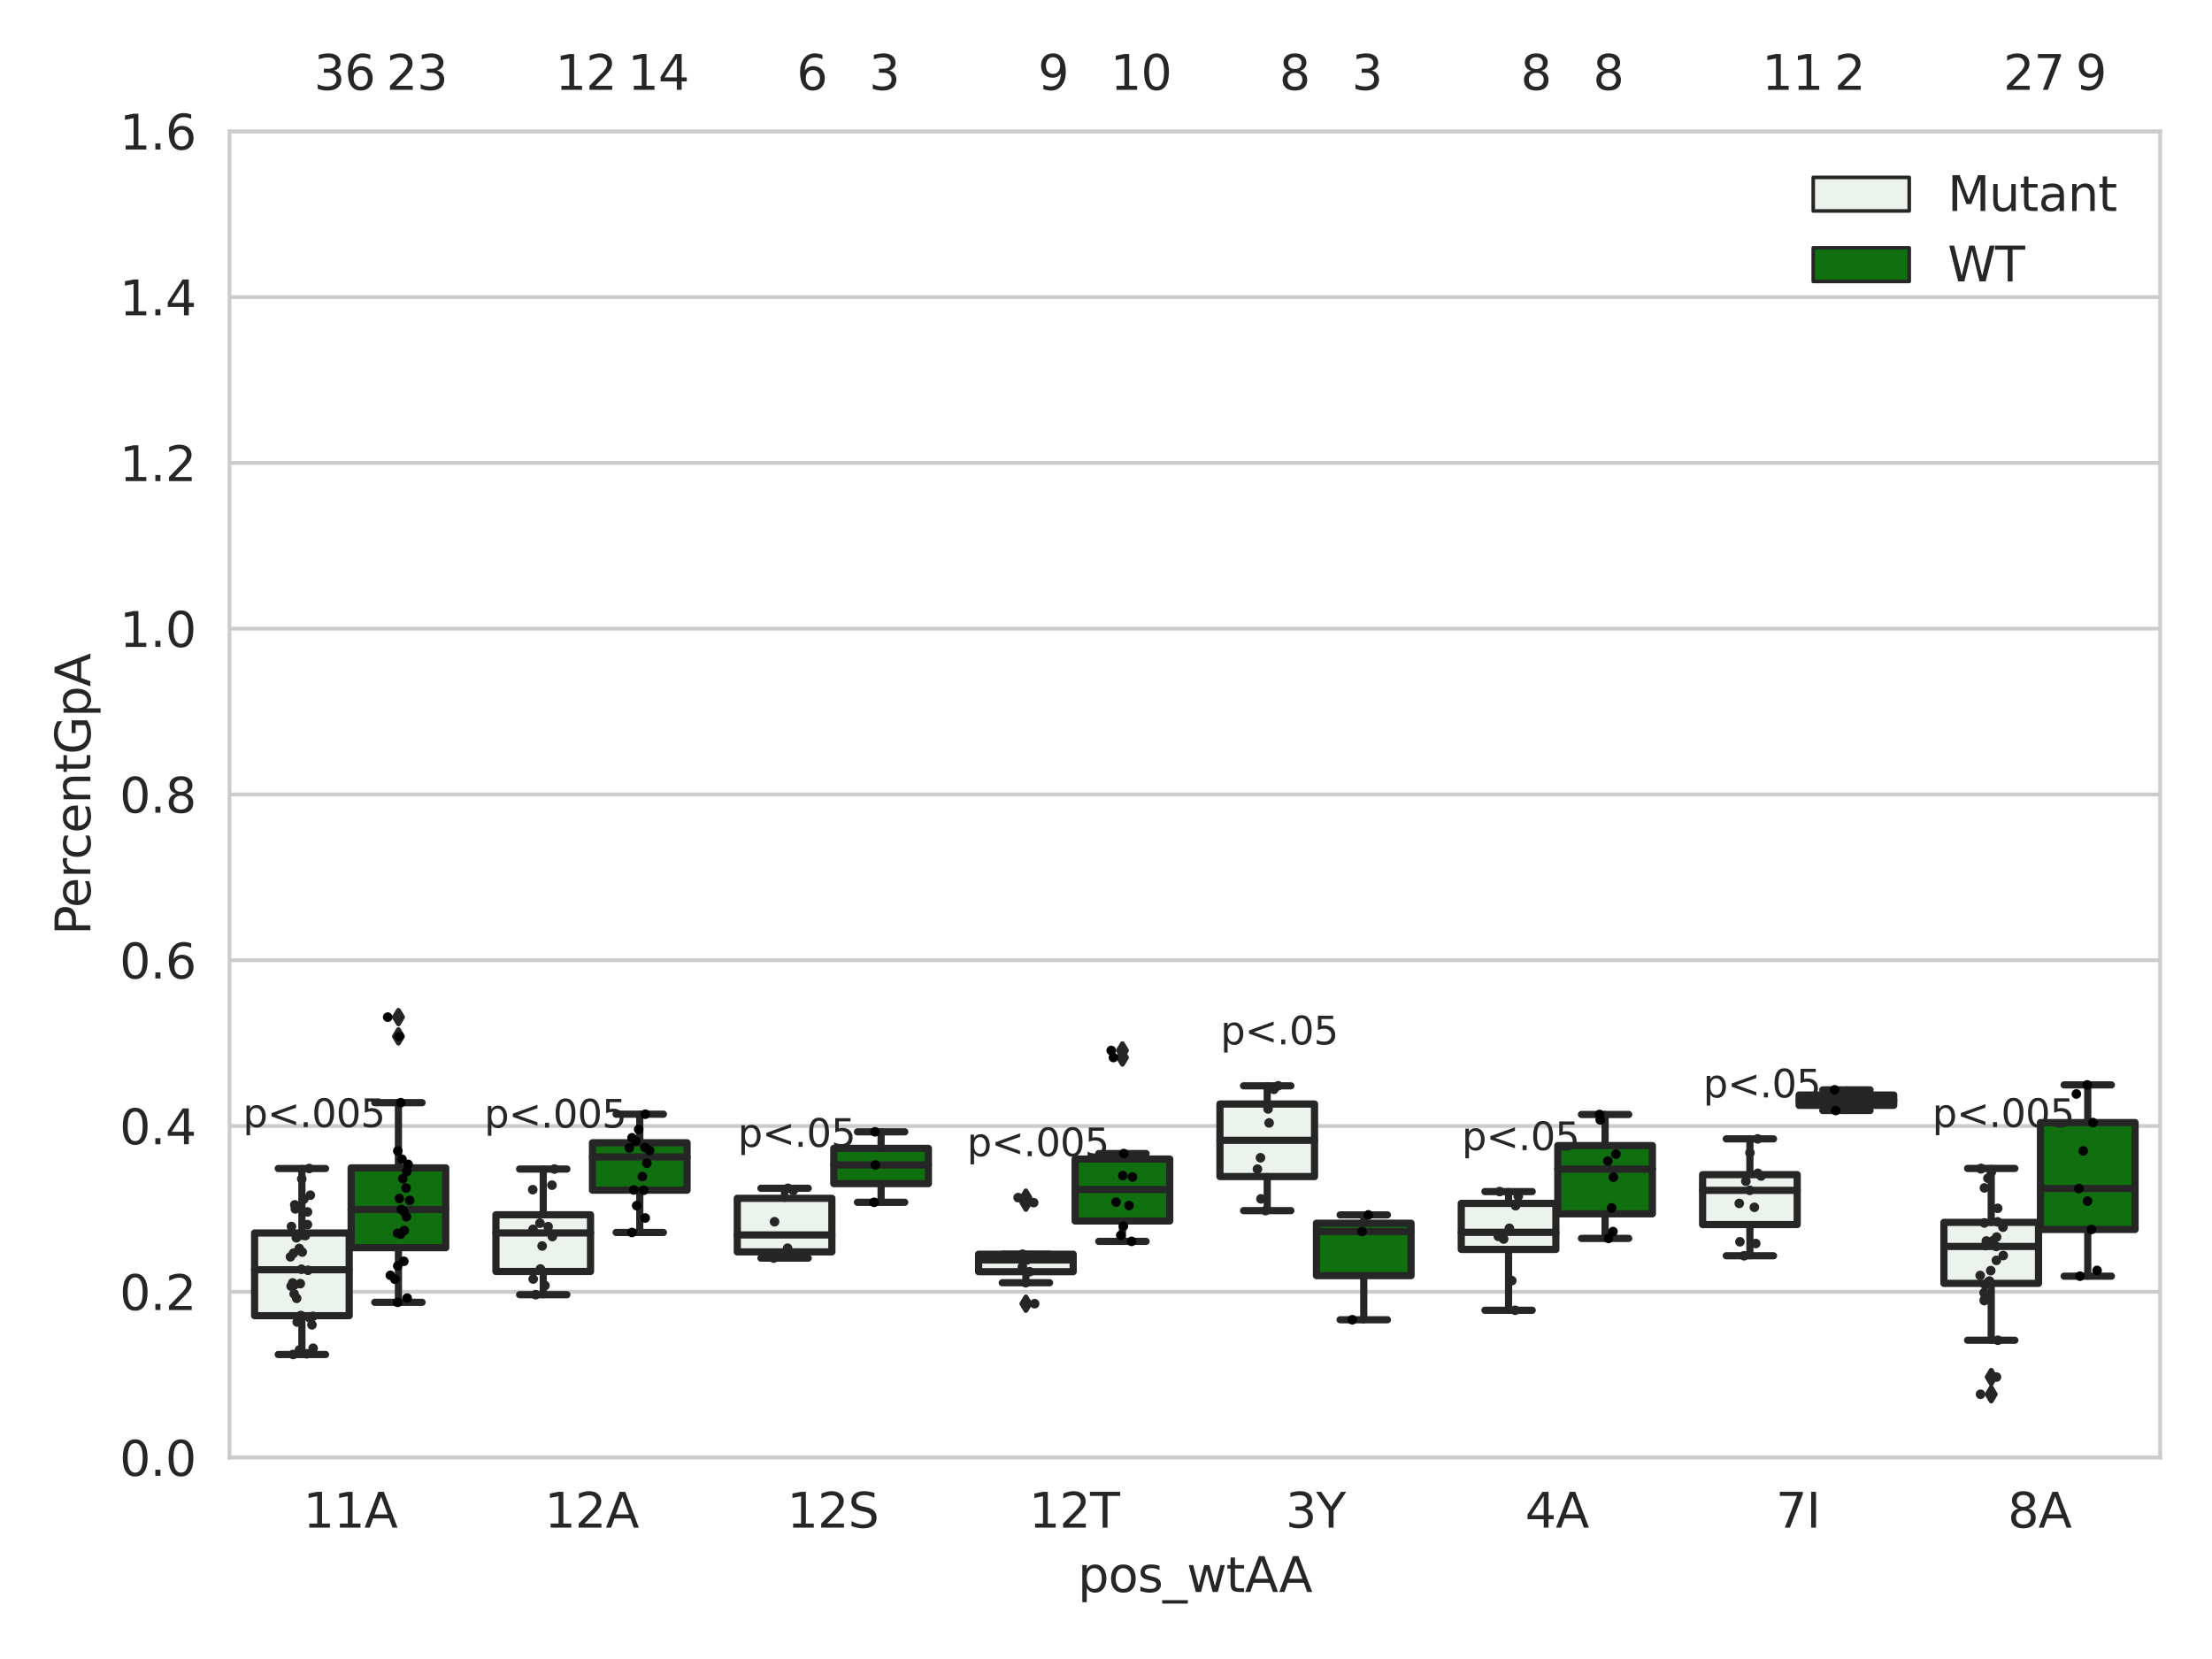 <?xml version="1.0" encoding="utf-8" standalone="no"?>
<!DOCTYPE svg PUBLIC "-//W3C//DTD SVG 1.1//EN"
  "http://www.w3.org/Graphics/SVG/1.1/DTD/svg11.dtd">
<svg xmlns:xlink="http://www.w3.org/1999/xlink" width="460.8pt" height="345.6pt" viewBox="0 0 460.8 345.6" xmlns="http://www.w3.org/2000/svg" version="1.1">
 <defs>
  <style type="text/css">*{stroke-linejoin: round; stroke-linecap: butt}</style>
 </defs>
 <g id="figure_1">
  <g id="patch_1">
   <path d="M 0 345.6 
L 460.8 345.6 
L 460.8 0 
L 0 0 
z
" style="fill: #ffffff"/>
  </g>
  <g id="axes_1">
   <g id="patch_2">
    <path d="M 47.81 303.64 
L 450 303.64 
L 450 27.354 
L 47.81 27.354 
z
" style="fill: #ffffff"/>
   </g>
   <g id="matplotlib.axis_1">
    <g id="xtick_1">
     <g id="text_1">
      <!-- 11A -->
      <g style="fill: #262626" transform="translate(63.164 318.238)scale(0.1 -0.1)">
       <defs>
        <path id="DejaVuSans-31" d="M 794 531 
L 1825 531 
L 1825 4091 
L 703 3866 
L 703 4441 
L 1819 4666 
L 2450 4666 
L 2450 531 
L 3481 531 
L 3481 0 
L 794 0 
L 794 531 
z
" transform="scale(0.016)"/>
        <path id="DejaVuSans-41" d="M 2188 4044 
L 1331 1722 
L 3047 1722 
L 2188 4044 
z
M 1831 4666 
L 2547 4666 
L 4325 0 
L 3669 0 
L 3244 1197 
L 1141 1197 
L 716 0 
L 50 0 
L 1831 4666 
z
" transform="scale(0.016)"/>
       </defs>
       <use xlink:href="#DejaVuSans-31"/>
       <use xlink:href="#DejaVuSans-31" x="63.623"/>
       <use xlink:href="#DejaVuSans-41" x="127.246"/>
      </g>
     </g>
    </g>
    <g id="xtick_2">
     <g id="text_2">
      <!-- 12A -->
      <g style="fill: #262626" transform="translate(113.438 318.238)scale(0.1 -0.1)">
       <defs>
        <path id="DejaVuSans-32" d="M 1228 531 
L 3431 531 
L 3431 0 
L 469 0 
L 469 531 
Q 828 903 1448 1529 
Q 2069 2156 2228 2338 
Q 2531 2678 2651 2914 
Q 2772 3150 2772 3378 
Q 2772 3750 2511 3984 
Q 2250 4219 1831 4219 
Q 1534 4219 1204 4116 
Q 875 4013 500 3803 
L 500 4441 
Q 881 4594 1212 4672 
Q 1544 4750 1819 4750 
Q 2544 4750 2975 4387 
Q 3406 4025 3406 3419 
Q 3406 3131 3298 2873 
Q 3191 2616 2906 2266 
Q 2828 2175 2409 1742 
Q 1991 1309 1228 531 
z
" transform="scale(0.016)"/>
       </defs>
       <use xlink:href="#DejaVuSans-31"/>
       <use xlink:href="#DejaVuSans-32" x="63.623"/>
       <use xlink:href="#DejaVuSans-41" x="127.246"/>
      </g>
     </g>
    </g>
    <g id="xtick_3">
     <g id="text_3">
      <!-- 12S -->
      <g style="fill: #262626" transform="translate(163.958 318.238)scale(0.1 -0.1)">
       <defs>
        <path id="DejaVuSans-53" d="M 3425 4513 
L 3425 3897 
Q 3066 4069 2747 4153 
Q 2428 4238 2131 4238 
Q 1616 4238 1336 4038 
Q 1056 3838 1056 3469 
Q 1056 3159 1242 3001 
Q 1428 2844 1947 2747 
L 2328 2669 
Q 3034 2534 3370 2195 
Q 3706 1856 3706 1288 
Q 3706 609 3251 259 
Q 2797 -91 1919 -91 
Q 1588 -91 1214 -16 
Q 841 59 441 206 
L 441 856 
Q 825 641 1194 531 
Q 1563 422 1919 422 
Q 2459 422 2753 634 
Q 3047 847 3047 1241 
Q 3047 1584 2836 1778 
Q 2625 1972 2144 2069 
L 1759 2144 
Q 1053 2284 737 2584 
Q 422 2884 422 3419 
Q 422 4038 858 4394 
Q 1294 4750 2059 4750 
Q 2388 4750 2728 4690 
Q 3069 4631 3425 4513 
z
" transform="scale(0.016)"/>
       </defs>
       <use xlink:href="#DejaVuSans-31"/>
       <use xlink:href="#DejaVuSans-32" x="63.623"/>
       <use xlink:href="#DejaVuSans-53" x="127.246"/>
      </g>
     </g>
    </g>
    <g id="xtick_4">
     <g id="text_4">
      <!-- 12T -->
      <g style="fill: #262626" transform="translate(214.352 318.238)scale(0.1 -0.1)">
       <defs>
        <path id="DejaVuSans-54" d="M -19 4666 
L 3928 4666 
L 3928 4134 
L 2272 4134 
L 2272 0 
L 1638 0 
L 1638 4134 
L -19 4134 
L -19 4666 
z
" transform="scale(0.016)"/>
       </defs>
       <use xlink:href="#DejaVuSans-31"/>
       <use xlink:href="#DejaVuSans-32" x="63.623"/>
       <use xlink:href="#DejaVuSans-54" x="127.246"/>
      </g>
     </g>
    </g>
    <g id="xtick_5">
     <g id="text_5">
      <!-- 3Y -->
      <g style="fill: #262626" transform="translate(267.807 318.238)scale(0.1 -0.1)">
       <defs>
        <path id="DejaVuSans-33" d="M 2597 2516 
Q 3050 2419 3304 2112 
Q 3559 1806 3559 1356 
Q 3559 666 3084 287 
Q 2609 -91 1734 -91 
Q 1441 -91 1130 -33 
Q 819 25 488 141 
L 488 750 
Q 750 597 1062 519 
Q 1375 441 1716 441 
Q 2309 441 2620 675 
Q 2931 909 2931 1356 
Q 2931 1769 2642 2001 
Q 2353 2234 1838 2234 
L 1294 2234 
L 1294 2753 
L 1863 2753 
Q 2328 2753 2575 2939 
Q 2822 3125 2822 3475 
Q 2822 3834 2567 4026 
Q 2313 4219 1838 4219 
Q 1578 4219 1281 4162 
Q 984 4106 628 3988 
L 628 4550 
Q 988 4650 1302 4700 
Q 1616 4750 1894 4750 
Q 2613 4750 3031 4423 
Q 3450 4097 3450 3541 
Q 3450 3153 3228 2886 
Q 3006 2619 2597 2516 
z
" transform="scale(0.016)"/>
        <path id="DejaVuSans-59" d="M -13 4666 
L 666 4666 
L 1959 2747 
L 3244 4666 
L 3922 4666 
L 2272 2222 
L 2272 0 
L 1638 0 
L 1638 2222 
L -13 4666 
z
" transform="scale(0.016)"/>
       </defs>
       <use xlink:href="#DejaVuSans-33"/>
       <use xlink:href="#DejaVuSans-59" x="63.623"/>
      </g>
     </g>
    </g>
    <g id="xtick_6">
     <g id="text_6">
      <!-- 4A -->
      <g style="fill: #262626" transform="translate(317.714 318.238)scale(0.1 -0.1)">
       <defs>
        <path id="DejaVuSans-34" d="M 2419 4116 
L 825 1625 
L 2419 1625 
L 2419 4116 
z
M 2253 4666 
L 3047 4666 
L 3047 1625 
L 3713 1625 
L 3713 1100 
L 3047 1100 
L 3047 0 
L 2419 0 
L 2419 1100 
L 313 1100 
L 313 1709 
L 2253 4666 
z
" transform="scale(0.016)"/>
       </defs>
       <use xlink:href="#DejaVuSans-34"/>
       <use xlink:href="#DejaVuSans-41" x="63.623"/>
      </g>
     </g>
    </g>
    <g id="xtick_7">
     <g id="text_7">
      <!-- 7I -->
      <g style="fill: #262626" transform="translate(369.933 318.238)scale(0.1 -0.1)">
       <defs>
        <path id="DejaVuSans-37" d="M 525 4666 
L 3525 4666 
L 3525 4397 
L 1831 0 
L 1172 0 
L 2766 4134 
L 525 4134 
L 525 4666 
z
" transform="scale(0.016)"/>
        <path id="DejaVuSans-49" d="M 628 4666 
L 1259 4666 
L 1259 0 
L 628 0 
L 628 4666 
z
" transform="scale(0.016)"/>
       </defs>
       <use xlink:href="#DejaVuSans-37"/>
       <use xlink:href="#DejaVuSans-49" x="63.623"/>
      </g>
     </g>
    </g>
    <g id="xtick_8">
     <g id="text_8">
      <!-- 8A -->
      <g style="fill: #262626" transform="translate(418.262 318.238)scale(0.1 -0.1)">
       <defs>
        <path id="DejaVuSans-38" d="M 2034 2216 
Q 1584 2216 1326 1975 
Q 1069 1734 1069 1313 
Q 1069 891 1326 650 
Q 1584 409 2034 409 
Q 2484 409 2743 651 
Q 3003 894 3003 1313 
Q 3003 1734 2745 1975 
Q 2488 2216 2034 2216 
z
M 1403 2484 
Q 997 2584 770 2862 
Q 544 3141 544 3541 
Q 544 4100 942 4425 
Q 1341 4750 2034 4750 
Q 2731 4750 3128 4425 
Q 3525 4100 3525 3541 
Q 3525 3141 3298 2862 
Q 3072 2584 2669 2484 
Q 3125 2378 3379 2068 
Q 3634 1759 3634 1313 
Q 3634 634 3220 271 
Q 2806 -91 2034 -91 
Q 1263 -91 848 271 
Q 434 634 434 1313 
Q 434 1759 690 2068 
Q 947 2378 1403 2484 
z
M 1172 3481 
Q 1172 3119 1398 2916 
Q 1625 2713 2034 2713 
Q 2441 2713 2670 2916 
Q 2900 3119 2900 3481 
Q 2900 3844 2670 4047 
Q 2441 4250 2034 4250 
Q 1625 4250 1398 4047 
Q 1172 3844 1172 3481 
z
" transform="scale(0.016)"/>
       </defs>
       <use xlink:href="#DejaVuSans-38"/>
       <use xlink:href="#DejaVuSans-41" x="63.623"/>
      </g>
     </g>
    </g>
    <g id="text_9">
     <!-- pos_wtAA -->
     <g style="fill: #262626" transform="translate(224.539 331.638)scale(0.1 -0.1)">
      <defs>
       <path id="DejaVuSans-70" d="M 1159 525 
L 1159 -1331 
L 581 -1331 
L 581 3500 
L 1159 3500 
L 1159 2969 
Q 1341 3281 1617 3432 
Q 1894 3584 2278 3584 
Q 2916 3584 3314 3078 
Q 3713 2572 3713 1747 
Q 3713 922 3314 415 
Q 2916 -91 2278 -91 
Q 1894 -91 1617 61 
Q 1341 213 1159 525 
z
M 3116 1747 
Q 3116 2381 2855 2742 
Q 2594 3103 2138 3103 
Q 1681 3103 1420 2742 
Q 1159 2381 1159 1747 
Q 1159 1113 1420 752 
Q 1681 391 2138 391 
Q 2594 391 2855 752 
Q 3116 1113 3116 1747 
z
" transform="scale(0.016)"/>
       <path id="DejaVuSans-6f" d="M 1959 3097 
Q 1497 3097 1228 2736 
Q 959 2375 959 1747 
Q 959 1119 1226 758 
Q 1494 397 1959 397 
Q 2419 397 2687 759 
Q 2956 1122 2956 1747 
Q 2956 2369 2687 2733 
Q 2419 3097 1959 3097 
z
M 1959 3584 
Q 2709 3584 3137 3096 
Q 3566 2609 3566 1747 
Q 3566 888 3137 398 
Q 2709 -91 1959 -91 
Q 1206 -91 779 398 
Q 353 888 353 1747 
Q 353 2609 779 3096 
Q 1206 3584 1959 3584 
z
" transform="scale(0.016)"/>
       <path id="DejaVuSans-73" d="M 2834 3397 
L 2834 2853 
Q 2591 2978 2328 3040 
Q 2066 3103 1784 3103 
Q 1356 3103 1142 2972 
Q 928 2841 928 2578 
Q 928 2378 1081 2264 
Q 1234 2150 1697 2047 
L 1894 2003 
Q 2506 1872 2764 1633 
Q 3022 1394 3022 966 
Q 3022 478 2636 193 
Q 2250 -91 1575 -91 
Q 1294 -91 989 -36 
Q 684 19 347 128 
L 347 722 
Q 666 556 975 473 
Q 1284 391 1588 391 
Q 1994 391 2212 530 
Q 2431 669 2431 922 
Q 2431 1156 2273 1281 
Q 2116 1406 1581 1522 
L 1381 1569 
Q 847 1681 609 1914 
Q 372 2147 372 2553 
Q 372 3047 722 3315 
Q 1072 3584 1716 3584 
Q 2034 3584 2315 3537 
Q 2597 3491 2834 3397 
z
" transform="scale(0.016)"/>
       <path id="DejaVuSans-5f" d="M 3263 -1063 
L 3263 -1509 
L -63 -1509 
L -63 -1063 
L 3263 -1063 
z
" transform="scale(0.016)"/>
       <path id="DejaVuSans-77" d="M 269 3500 
L 844 3500 
L 1563 769 
L 2278 3500 
L 2956 3500 
L 3675 769 
L 4391 3500 
L 4966 3500 
L 4050 0 
L 3372 0 
L 2619 2869 
L 1863 0 
L 1184 0 
L 269 3500 
z
" transform="scale(0.016)"/>
       <path id="DejaVuSans-74" d="M 1172 4494 
L 1172 3500 
L 2356 3500 
L 2356 3053 
L 1172 3053 
L 1172 1153 
Q 1172 725 1289 603 
Q 1406 481 1766 481 
L 2356 481 
L 2356 0 
L 1766 0 
Q 1100 0 847 248 
Q 594 497 594 1153 
L 594 3053 
L 172 3053 
L 172 3500 
L 594 3500 
L 594 4494 
L 1172 4494 
z
" transform="scale(0.016)"/>
      </defs>
      <use xlink:href="#DejaVuSans-70"/>
      <use xlink:href="#DejaVuSans-6f" x="63.477"/>
      <use xlink:href="#DejaVuSans-73" x="124.658"/>
      <use xlink:href="#DejaVuSans-5f" x="176.758"/>
      <use xlink:href="#DejaVuSans-77" x="226.758"/>
      <use xlink:href="#DejaVuSans-74" x="308.545"/>
      <use xlink:href="#DejaVuSans-41" x="347.754"/>
      <use xlink:href="#DejaVuSans-41" x="418.912"/>
     </g>
    </g>
   </g>
   <g id="matplotlib.axis_2">
    <g id="ytick_1">
     <g id="line2d_1">
      <path d="M 47.81 303.64 
L 450 303.64 
" clip-path="url(#pb904448a6c)" style="fill: none; stroke: #cccccc; stroke-width: 0.8; stroke-linecap: round"/>
     </g>
     <g id="text_10">
      <!-- 0.0 -->
      <g style="fill: #262626" transform="translate(24.907 307.439)scale(0.1 -0.1)">
       <defs>
        <path id="DejaVuSans-30" d="M 2034 4250 
Q 1547 4250 1301 3770 
Q 1056 3291 1056 2328 
Q 1056 1369 1301 889 
Q 1547 409 2034 409 
Q 2525 409 2770 889 
Q 3016 1369 3016 2328 
Q 3016 3291 2770 3770 
Q 2525 4250 2034 4250 
z
M 2034 4750 
Q 2819 4750 3233 4129 
Q 3647 3509 3647 2328 
Q 3647 1150 3233 529 
Q 2819 -91 2034 -91 
Q 1250 -91 836 529 
Q 422 1150 422 2328 
Q 422 3509 836 4129 
Q 1250 4750 2034 4750 
z
" transform="scale(0.016)"/>
        <path id="DejaVuSans-2e" d="M 684 794 
L 1344 794 
L 1344 0 
L 684 0 
L 684 794 
z
" transform="scale(0.016)"/>
       </defs>
       <use xlink:href="#DejaVuSans-30"/>
       <use xlink:href="#DejaVuSans-2e" x="63.623"/>
       <use xlink:href="#DejaVuSans-30" x="95.41"/>
      </g>
     </g>
    </g>
    <g id="ytick_2">
     <g id="line2d_2">
      <path d="M 47.81 269.104 
L 450 269.104 
" clip-path="url(#pb904448a6c)" style="fill: none; stroke: #cccccc; stroke-width: 0.8; stroke-linecap: round"/>
     </g>
     <g id="text_11">
      <!-- 0.2 -->
      <g style="fill: #262626" transform="translate(24.907 272.903)scale(0.1 -0.1)">
       <use xlink:href="#DejaVuSans-30"/>
       <use xlink:href="#DejaVuSans-2e" x="63.623"/>
       <use xlink:href="#DejaVuSans-32" x="95.41"/>
      </g>
     </g>
    </g>
    <g id="ytick_3">
     <g id="line2d_3">
      <path d="M 47.81 234.568 
L 450 234.568 
" clip-path="url(#pb904448a6c)" style="fill: none; stroke: #cccccc; stroke-width: 0.8; stroke-linecap: round"/>
     </g>
     <g id="text_12">
      <!-- 0.4 -->
      <g style="fill: #262626" transform="translate(24.907 238.368)scale(0.1 -0.1)">
       <use xlink:href="#DejaVuSans-30"/>
       <use xlink:href="#DejaVuSans-2e" x="63.623"/>
       <use xlink:href="#DejaVuSans-34" x="95.41"/>
      </g>
     </g>
    </g>
    <g id="ytick_4">
     <g id="line2d_4">
      <path d="M 47.81 200.033 
L 450 200.033 
" clip-path="url(#pb904448a6c)" style="fill: none; stroke: #cccccc; stroke-width: 0.8; stroke-linecap: round"/>
     </g>
     <g id="text_13">
      <!-- 0.6 -->
      <g style="fill: #262626" transform="translate(24.907 203.832)scale(0.1 -0.1)">
       <defs>
        <path id="DejaVuSans-36" d="M 2113 2584 
Q 1688 2584 1439 2293 
Q 1191 2003 1191 1497 
Q 1191 994 1439 701 
Q 1688 409 2113 409 
Q 2538 409 2786 701 
Q 3034 994 3034 1497 
Q 3034 2003 2786 2293 
Q 2538 2584 2113 2584 
z
M 3366 4563 
L 3366 3988 
Q 3128 4100 2886 4159 
Q 2644 4219 2406 4219 
Q 1781 4219 1451 3797 
Q 1122 3375 1075 2522 
Q 1259 2794 1537 2939 
Q 1816 3084 2150 3084 
Q 2853 3084 3261 2657 
Q 3669 2231 3669 1497 
Q 3669 778 3244 343 
Q 2819 -91 2113 -91 
Q 1303 -91 875 529 
Q 447 1150 447 2328 
Q 447 3434 972 4092 
Q 1497 4750 2381 4750 
Q 2619 4750 2861 4703 
Q 3103 4656 3366 4563 
z
" transform="scale(0.016)"/>
       </defs>
       <use xlink:href="#DejaVuSans-30"/>
       <use xlink:href="#DejaVuSans-2e" x="63.623"/>
       <use xlink:href="#DejaVuSans-36" x="95.41"/>
      </g>
     </g>
    </g>
    <g id="ytick_5">
     <g id="line2d_5">
      <path d="M 47.81 165.497 
L 450 165.497 
" clip-path="url(#pb904448a6c)" style="fill: none; stroke: #cccccc; stroke-width: 0.8; stroke-linecap: round"/>
     </g>
     <g id="text_14">
      <!-- 0.8 -->
      <g style="fill: #262626" transform="translate(24.907 169.296)scale(0.1 -0.1)">
       <use xlink:href="#DejaVuSans-30"/>
       <use xlink:href="#DejaVuSans-2e" x="63.623"/>
       <use xlink:href="#DejaVuSans-38" x="95.41"/>
      </g>
     </g>
    </g>
    <g id="ytick_6">
     <g id="line2d_6">
      <path d="M 47.81 130.961 
L 450 130.961 
" clip-path="url(#pb904448a6c)" style="fill: none; stroke: #cccccc; stroke-width: 0.8; stroke-linecap: round"/>
     </g>
     <g id="text_15">
      <!-- 1.0 -->
      <g style="fill: #262626" transform="translate(24.907 134.76)scale(0.1 -0.1)">
       <use xlink:href="#DejaVuSans-31"/>
       <use xlink:href="#DejaVuSans-2e" x="63.623"/>
       <use xlink:href="#DejaVuSans-30" x="95.41"/>
      </g>
     </g>
    </g>
    <g id="ytick_7">
     <g id="line2d_7">
      <path d="M 47.81 96.425 
L 450 96.425 
" clip-path="url(#pb904448a6c)" style="fill: none; stroke: #cccccc; stroke-width: 0.8; stroke-linecap: round"/>
     </g>
     <g id="text_16">
      <!-- 1.2 -->
      <g style="fill: #262626" transform="translate(24.907 100.225)scale(0.1 -0.1)">
       <use xlink:href="#DejaVuSans-31"/>
       <use xlink:href="#DejaVuSans-2e" x="63.623"/>
       <use xlink:href="#DejaVuSans-32" x="95.41"/>
      </g>
     </g>
    </g>
    <g id="ytick_8">
     <g id="line2d_8">
      <path d="M 47.81 61.89 
L 450 61.89 
" clip-path="url(#pb904448a6c)" style="fill: none; stroke: #cccccc; stroke-width: 0.8; stroke-linecap: round"/>
     </g>
     <g id="text_17">
      <!-- 1.4 -->
      <g style="fill: #262626" transform="translate(24.907 65.689)scale(0.1 -0.1)">
       <use xlink:href="#DejaVuSans-31"/>
       <use xlink:href="#DejaVuSans-2e" x="63.623"/>
       <use xlink:href="#DejaVuSans-34" x="95.41"/>
      </g>
     </g>
    </g>
    <g id="ytick_9">
     <g id="line2d_9">
      <path d="M 47.81 27.354 
L 450 27.354 
" clip-path="url(#pb904448a6c)" style="fill: none; stroke: #cccccc; stroke-width: 0.8; stroke-linecap: round"/>
     </g>
     <g id="text_18">
      <!-- 1.6 -->
      <g style="fill: #262626" transform="translate(24.907 31.153)scale(0.1 -0.1)">
       <use xlink:href="#DejaVuSans-31"/>
       <use xlink:href="#DejaVuSans-2e" x="63.623"/>
       <use xlink:href="#DejaVuSans-36" x="95.41"/>
      </g>
     </g>
    </g>
    <g id="text_19">
     <!-- PercentGpA -->
     <g style="fill: #262626" transform="translate(18.827 194.774)rotate(-90)scale(0.1 -0.1)">
      <defs>
       <path id="DejaVuSans-50" d="M 1259 4147 
L 1259 2394 
L 2053 2394 
Q 2494 2394 2734 2622 
Q 2975 2850 2975 3272 
Q 2975 3691 2734 3919 
Q 2494 4147 2053 4147 
L 1259 4147 
z
M 628 4666 
L 2053 4666 
Q 2838 4666 3239 4311 
Q 3641 3956 3641 3272 
Q 3641 2581 3239 2228 
Q 2838 1875 2053 1875 
L 1259 1875 
L 1259 0 
L 628 0 
L 628 4666 
z
" transform="scale(0.016)"/>
       <path id="DejaVuSans-65" d="M 3597 1894 
L 3597 1613 
L 953 1613 
Q 991 1019 1311 708 
Q 1631 397 2203 397 
Q 2534 397 2845 478 
Q 3156 559 3463 722 
L 3463 178 
Q 3153 47 2828 -22 
Q 2503 -91 2169 -91 
Q 1331 -91 842 396 
Q 353 884 353 1716 
Q 353 2575 817 3079 
Q 1281 3584 2069 3584 
Q 2775 3584 3186 3129 
Q 3597 2675 3597 1894 
z
M 3022 2063 
Q 3016 2534 2758 2815 
Q 2500 3097 2075 3097 
Q 1594 3097 1305 2825 
Q 1016 2553 972 2059 
L 3022 2063 
z
" transform="scale(0.016)"/>
       <path id="DejaVuSans-72" d="M 2631 2963 
Q 2534 3019 2420 3045 
Q 2306 3072 2169 3072 
Q 1681 3072 1420 2755 
Q 1159 2438 1159 1844 
L 1159 0 
L 581 0 
L 581 3500 
L 1159 3500 
L 1159 2956 
Q 1341 3275 1631 3429 
Q 1922 3584 2338 3584 
Q 2397 3584 2469 3576 
Q 2541 3569 2628 3553 
L 2631 2963 
z
" transform="scale(0.016)"/>
       <path id="DejaVuSans-63" d="M 3122 3366 
L 3122 2828 
Q 2878 2963 2633 3030 
Q 2388 3097 2138 3097 
Q 1578 3097 1268 2742 
Q 959 2388 959 1747 
Q 959 1106 1268 751 
Q 1578 397 2138 397 
Q 2388 397 2633 464 
Q 2878 531 3122 666 
L 3122 134 
Q 2881 22 2623 -34 
Q 2366 -91 2075 -91 
Q 1284 -91 818 406 
Q 353 903 353 1747 
Q 353 2603 823 3093 
Q 1294 3584 2113 3584 
Q 2378 3584 2631 3529 
Q 2884 3475 3122 3366 
z
" transform="scale(0.016)"/>
       <path id="DejaVuSans-6e" d="M 3513 2113 
L 3513 0 
L 2938 0 
L 2938 2094 
Q 2938 2591 2744 2837 
Q 2550 3084 2163 3084 
Q 1697 3084 1428 2787 
Q 1159 2491 1159 1978 
L 1159 0 
L 581 0 
L 581 3500 
L 1159 3500 
L 1159 2956 
Q 1366 3272 1645 3428 
Q 1925 3584 2291 3584 
Q 2894 3584 3203 3211 
Q 3513 2838 3513 2113 
z
" transform="scale(0.016)"/>
       <path id="DejaVuSans-47" d="M 3809 666 
L 3809 1919 
L 2778 1919 
L 2778 2438 
L 4434 2438 
L 4434 434 
Q 4069 175 3628 42 
Q 3188 -91 2688 -91 
Q 1594 -91 976 548 
Q 359 1188 359 2328 
Q 359 3472 976 4111 
Q 1594 4750 2688 4750 
Q 3144 4750 3555 4637 
Q 3966 4525 4313 4306 
L 4313 3634 
Q 3963 3931 3569 4081 
Q 3175 4231 2741 4231 
Q 1884 4231 1454 3753 
Q 1025 3275 1025 2328 
Q 1025 1384 1454 906 
Q 1884 428 2741 428 
Q 3075 428 3337 486 
Q 3600 544 3809 666 
z
" transform="scale(0.016)"/>
      </defs>
      <use xlink:href="#DejaVuSans-50"/>
      <use xlink:href="#DejaVuSans-65" x="56.678"/>
      <use xlink:href="#DejaVuSans-72" x="118.201"/>
      <use xlink:href="#DejaVuSans-63" x="157.064"/>
      <use xlink:href="#DejaVuSans-65" x="212.045"/>
      <use xlink:href="#DejaVuSans-6e" x="273.568"/>
      <use xlink:href="#DejaVuSans-74" x="336.947"/>
      <use xlink:href="#DejaVuSans-47" x="376.156"/>
      <use xlink:href="#DejaVuSans-70" x="453.646"/>
      <use xlink:href="#DejaVuSans-41" x="517.123"/>
     </g>
    </g>
   </g>
   <g id="patch_3">
    <path d="M 53.038 274.082 
L 72.746 274.082 
L 72.746 256.857 
L 53.038 256.857 
L 53.038 274.082 
z
" clip-path="url(#pb904448a6c)" style="fill: #ecf2ec; stroke: #262626; stroke-width: 1.5; stroke-linejoin: miter"/>
   </g>
   <g id="patch_4">
    <path d="M 73.148 259.92 
L 92.855 259.92 
L 92.855 243.293 
L 73.148 243.293 
L 73.148 259.92 
z
" clip-path="url(#pb904448a6c)" style="fill: #107010; stroke: #262626; stroke-width: 1.5; stroke-linejoin: miter"/>
   </g>
   <g id="patch_5">
    <path d="M 103.312 264.872 
L 123.02 264.872 
L 123.02 253.064 
L 103.312 253.064 
L 103.312 264.872 
z
" clip-path="url(#pb904448a6c)" style="fill: #ecf2ec; stroke: #262626; stroke-width: 1.5; stroke-linejoin: miter"/>
   </g>
   <g id="patch_6">
    <path d="M 123.422 247.934 
L 143.129 247.934 
L 143.129 238.061 
L 123.422 238.061 
L 123.422 247.934 
z
" clip-path="url(#pb904448a6c)" style="fill: #107010; stroke: #262626; stroke-width: 1.5; stroke-linejoin: miter"/>
   </g>
   <g id="patch_7">
    <path d="M 153.586 260.787 
L 173.293 260.787 
L 173.293 249.634 
L 153.586 249.634 
L 153.586 260.787 
z
" clip-path="url(#pb904448a6c)" style="fill: #ecf2ec; stroke: #262626; stroke-width: 1.5; stroke-linejoin: miter"/>
   </g>
   <g id="patch_8">
    <path d="M 173.695 246.569 
L 193.403 246.569 
L 193.403 239.227 
L 173.695 239.227 
L 173.695 246.569 
z
" clip-path="url(#pb904448a6c)" style="fill: #107010; stroke: #262626; stroke-width: 1.5; stroke-linejoin: miter"/>
   </g>
   <g id="patch_9">
    <path d="M 203.86 264.916 
L 223.567 264.916 
L 223.567 261.276 
L 203.86 261.276 
L 203.86 264.916 
z
" clip-path="url(#pb904448a6c)" style="fill: #ecf2ec; stroke: #262626; stroke-width: 1.5; stroke-linejoin: miter"/>
   </g>
   <g id="patch_10">
    <path d="M 223.969 254.352 
L 243.677 254.352 
L 243.677 241.452 
L 223.969 241.452 
L 223.969 254.352 
z
" clip-path="url(#pb904448a6c)" style="fill: #107010; stroke: #262626; stroke-width: 1.5; stroke-linejoin: miter"/>
   </g>
   <g id="patch_11">
    <path d="M 254.133 245.1 
L 273.841 245.1 
L 273.841 229.989 
L 254.133 229.989 
L 254.133 245.1 
z
" clip-path="url(#pb904448a6c)" style="fill: #ecf2ec; stroke: #262626; stroke-width: 1.5; stroke-linejoin: miter"/>
   </g>
   <g id="patch_12">
    <path d="M 274.243 265.739 
L 293.95 265.739 
L 293.95 254.819 
L 274.243 254.819 
L 274.243 265.739 
z
" clip-path="url(#pb904448a6c)" style="fill: #107010; stroke: #262626; stroke-width: 1.5; stroke-linejoin: miter"/>
   </g>
   <g id="patch_13">
    <path d="M 304.407 260.278 
L 324.115 260.278 
L 324.115 250.684 
L 304.407 250.684 
L 304.407 260.278 
z
" clip-path="url(#pb904448a6c)" style="fill: #ecf2ec; stroke: #262626; stroke-width: 1.5; stroke-linejoin: miter"/>
   </g>
   <g id="patch_14">
    <path d="M 324.517 252.862 
L 344.224 252.862 
L 344.224 238.641 
L 324.517 238.641 
L 324.517 252.862 
z
" clip-path="url(#pb904448a6c)" style="fill: #107010; stroke: #262626; stroke-width: 1.5; stroke-linejoin: miter"/>
   </g>
   <g id="patch_15">
    <path d="M 354.681 255.094 
L 374.388 255.094 
L 374.388 244.705 
L 354.681 244.705 
L 354.681 255.094 
z
" clip-path="url(#pb904448a6c)" style="fill: #ecf2ec; stroke: #262626; stroke-width: 1.5; stroke-linejoin: miter"/>
   </g>
   <g id="patch_16">
    <path d="M 374.79 230.263 
L 394.498 230.263 
L 394.498 228.113 
L 374.79 228.113 
L 374.79 230.263 
z
" clip-path="url(#pb904448a6c)" style="fill: #107010; stroke: #262626; stroke-width: 1.5; stroke-linejoin: miter"/>
   </g>
   <g id="patch_17">
    <path d="M 404.955 267.346 
L 424.662 267.346 
L 424.662 254.649 
L 404.955 254.649 
L 404.955 267.346 
z
" clip-path="url(#pb904448a6c)" style="fill: #ecf2ec; stroke: #262626; stroke-width: 1.5; stroke-linejoin: miter"/>
   </g>
   <g id="patch_18">
    <path d="M 425.064 256.122 
L 444.772 256.122 
L 444.772 233.854 
L 425.064 233.854 
L 425.064 256.122 
z
" clip-path="url(#pb904448a6c)" style="fill: #107010; stroke: #262626; stroke-width: 1.5; stroke-linejoin: miter"/>
   </g>
   <g id="patch_19">
    <path d="M 72.947 303.64 
L 72.947 303.64 
L 72.947 303.64 
L 72.947 303.64 
z
" clip-path="url(#pb904448a6c)" style="fill: #ecf2ec; stroke: #262626; stroke-width: 0.75; stroke-linejoin: miter"/>
   </g>
   <g id="patch_20">
    <path d="M 72.947 303.64 
L 72.947 303.64 
L 72.947 303.64 
L 72.947 303.64 
z
" clip-path="url(#pb904448a6c)" style="fill: #107010; stroke: #262626; stroke-width: 0.75; stroke-linejoin: miter"/>
   </g>
   <g id="PathCollection_1"/>
   <g id="PathCollection_2"/>
   <g id="line2d_10">
    <path d="M 62.892 274.082 
L 62.892 282.167 
" clip-path="url(#pb904448a6c)" style="fill: none; stroke: #262626; stroke-width: 1.5; stroke-linecap: round"/>
   </g>
   <g id="line2d_11">
    <path d="M 62.892 256.857 
L 62.892 243.421 
" clip-path="url(#pb904448a6c)" style="fill: none; stroke: #262626; stroke-width: 1.5; stroke-linecap: round"/>
   </g>
   <g id="line2d_12">
    <path d="M 57.965 282.167 
L 67.819 282.167 
" clip-path="url(#pb904448a6c)" style="fill: none; stroke: #262626; stroke-width: 1.5; stroke-linecap: round"/>
   </g>
   <g id="line2d_13">
    <path d="M 57.965 243.421 
L 67.819 243.421 
" clip-path="url(#pb904448a6c)" style="fill: none; stroke: #262626; stroke-width: 1.5; stroke-linecap: round"/>
   </g>
   <g id="line2d_14"/>
   <g id="line2d_15">
    <path d="M 83.002 259.92 
L 83.002 271.298 
" clip-path="url(#pb904448a6c)" style="fill: none; stroke: #262626; stroke-width: 1.5; stroke-linecap: round"/>
   </g>
   <g id="line2d_16">
    <path d="M 83.002 243.293 
L 83.002 229.706 
" clip-path="url(#pb904448a6c)" style="fill: none; stroke: #262626; stroke-width: 1.5; stroke-linecap: round"/>
   </g>
   <g id="line2d_17">
    <path d="M 78.075 271.298 
L 87.928 271.298 
" clip-path="url(#pb904448a6c)" style="fill: none; stroke: #262626; stroke-width: 1.5; stroke-linecap: round"/>
   </g>
   <g id="line2d_18">
    <path d="M 78.075 229.706 
L 87.928 229.706 
" clip-path="url(#pb904448a6c)" style="fill: none; stroke: #262626; stroke-width: 1.5; stroke-linecap: round"/>
   </g>
   <g id="line2d_19">
    <defs>
     <path id="m09208b5d56" d="M -0 1.414 
L 0.849 0 
L 0 -1.414 
L -0.849 -0 
z
" style="stroke: #262626; stroke-linejoin: miter"/>
    </defs>
    <g clip-path="url(#pb904448a6c)">
     <use xlink:href="#m09208b5d56" x="83.002" y="211.887" style="fill: #262626; stroke: #262626; stroke-linejoin: miter"/>
     <use xlink:href="#m09208b5d56" x="83.002" y="215.895" style="fill: #262626; stroke: #262626; stroke-linejoin: miter"/>
    </g>
   </g>
   <g id="line2d_20">
    <path d="M 113.166 264.872 
L 113.166 269.704 
" clip-path="url(#pb904448a6c)" style="fill: none; stroke: #262626; stroke-width: 1.5; stroke-linecap: round"/>
   </g>
   <g id="line2d_21">
    <path d="M 113.166 253.064 
L 113.166 243.531 
" clip-path="url(#pb904448a6c)" style="fill: none; stroke: #262626; stroke-width: 1.5; stroke-linecap: round"/>
   </g>
   <g id="line2d_22">
    <path d="M 108.239 269.704 
L 118.093 269.704 
" clip-path="url(#pb904448a6c)" style="fill: none; stroke: #262626; stroke-width: 1.5; stroke-linecap: round"/>
   </g>
   <g id="line2d_23">
    <path d="M 108.239 243.531 
L 118.093 243.531 
" clip-path="url(#pb904448a6c)" style="fill: none; stroke: #262626; stroke-width: 1.5; stroke-linecap: round"/>
   </g>
   <g id="line2d_24"/>
   <g id="line2d_25">
    <path d="M 133.275 247.934 
L 133.275 256.743 
" clip-path="url(#pb904448a6c)" style="fill: none; stroke: #262626; stroke-width: 1.5; stroke-linecap: round"/>
   </g>
   <g id="line2d_26">
    <path d="M 133.275 238.061 
L 133.275 232.109 
" clip-path="url(#pb904448a6c)" style="fill: none; stroke: #262626; stroke-width: 1.5; stroke-linecap: round"/>
   </g>
   <g id="line2d_27">
    <path d="M 128.349 256.743 
L 138.202 256.743 
" clip-path="url(#pb904448a6c)" style="fill: none; stroke: #262626; stroke-width: 1.5; stroke-linecap: round"/>
   </g>
   <g id="line2d_28">
    <path d="M 128.349 232.109 
L 138.202 232.109 
" clip-path="url(#pb904448a6c)" style="fill: none; stroke: #262626; stroke-width: 1.5; stroke-linecap: round"/>
   </g>
   <g id="line2d_29"/>
   <g id="line2d_30">
    <path d="M 163.44 260.787 
L 163.44 262.088 
" clip-path="url(#pb904448a6c)" style="fill: none; stroke: #262626; stroke-width: 1.5; stroke-linecap: round"/>
   </g>
   <g id="line2d_31">
    <path d="M 163.44 249.634 
L 163.44 247.537 
" clip-path="url(#pb904448a6c)" style="fill: none; stroke: #262626; stroke-width: 1.5; stroke-linecap: round"/>
   </g>
   <g id="line2d_32">
    <path d="M 158.513 262.088 
L 168.366 262.088 
" clip-path="url(#pb904448a6c)" style="fill: none; stroke: #262626; stroke-width: 1.5; stroke-linecap: round"/>
   </g>
   <g id="line2d_33">
    <path d="M 158.513 247.537 
L 168.366 247.537 
" clip-path="url(#pb904448a6c)" style="fill: none; stroke: #262626; stroke-width: 1.5; stroke-linecap: round"/>
   </g>
   <g id="line2d_34"/>
   <g id="line2d_35">
    <path d="M 183.549 246.569 
L 183.549 250.46 
" clip-path="url(#pb904448a6c)" style="fill: none; stroke: #262626; stroke-width: 1.5; stroke-linecap: round"/>
   </g>
   <g id="line2d_36">
    <path d="M 183.549 239.227 
L 183.549 235.777 
" clip-path="url(#pb904448a6c)" style="fill: none; stroke: #262626; stroke-width: 1.5; stroke-linecap: round"/>
   </g>
   <g id="line2d_37">
    <path d="M 178.622 250.46 
L 188.476 250.46 
" clip-path="url(#pb904448a6c)" style="fill: none; stroke: #262626; stroke-width: 1.5; stroke-linecap: round"/>
   </g>
   <g id="line2d_38">
    <path d="M 178.622 235.777 
L 188.476 235.777 
" clip-path="url(#pb904448a6c)" style="fill: none; stroke: #262626; stroke-width: 1.5; stroke-linecap: round"/>
   </g>
   <g id="line2d_39"/>
   <g id="line2d_40">
    <path d="M 213.713 264.916 
L 213.713 267.219 
" clip-path="url(#pb904448a6c)" style="fill: none; stroke: #262626; stroke-width: 1.5; stroke-linecap: round"/>
   </g>
   <g id="line2d_41">
    <path d="M 213.713 261.276 
L 213.713 261.276 
" clip-path="url(#pb904448a6c)" style="fill: none; stroke: #262626; stroke-width: 1.5; stroke-linecap: round"/>
   </g>
   <g id="line2d_42">
    <path d="M 208.787 267.219 
L 218.64 267.219 
" clip-path="url(#pb904448a6c)" style="fill: none; stroke: #262626; stroke-width: 1.5; stroke-linecap: round"/>
   </g>
   <g id="line2d_43">
    <path d="M 208.787 261.276 
L 218.64 261.276 
" clip-path="url(#pb904448a6c)" style="fill: none; stroke: #262626; stroke-width: 1.5; stroke-linecap: round"/>
   </g>
   <g id="line2d_44">
    <g clip-path="url(#pb904448a6c)">
     <use xlink:href="#m09208b5d56" x="213.713" y="271.586" style="fill: #262626; stroke: #262626; stroke-linejoin: miter"/>
     <use xlink:href="#m09208b5d56" x="213.713" y="250.533" style="fill: #262626; stroke: #262626; stroke-linejoin: miter"/>
     <use xlink:href="#m09208b5d56" x="213.713" y="249.486" style="fill: #262626; stroke: #262626; stroke-linejoin: miter"/>
    </g>
   </g>
   <g id="line2d_45">
    <path d="M 233.823 254.352 
L 233.823 258.598 
" clip-path="url(#pb904448a6c)" style="fill: none; stroke: #262626; stroke-width: 1.5; stroke-linecap: round"/>
   </g>
   <g id="line2d_46">
    <path d="M 233.823 241.452 
L 233.823 240.306 
" clip-path="url(#pb904448a6c)" style="fill: none; stroke: #262626; stroke-width: 1.5; stroke-linecap: round"/>
   </g>
   <g id="line2d_47">
    <path d="M 228.896 258.598 
L 238.75 258.598 
" clip-path="url(#pb904448a6c)" style="fill: none; stroke: #262626; stroke-width: 1.5; stroke-linecap: round"/>
   </g>
   <g id="line2d_48">
    <path d="M 228.896 240.306 
L 238.75 240.306 
" clip-path="url(#pb904448a6c)" style="fill: none; stroke: #262626; stroke-width: 1.5; stroke-linecap: round"/>
   </g>
   <g id="line2d_49">
    <g clip-path="url(#pb904448a6c)">
     <use xlink:href="#m09208b5d56" x="233.823" y="220.297" style="fill: #262626; stroke: #262626; stroke-linejoin: miter"/>
     <use xlink:href="#m09208b5d56" x="233.823" y="218.831" style="fill: #262626; stroke: #262626; stroke-linejoin: miter"/>
    </g>
   </g>
   <g id="line2d_50">
    <path d="M 263.987 245.1 
L 263.987 252.199 
" clip-path="url(#pb904448a6c)" style="fill: none; stroke: #262626; stroke-width: 1.5; stroke-linecap: round"/>
   </g>
   <g id="line2d_51">
    <path d="M 263.987 229.989 
L 263.987 226.195 
" clip-path="url(#pb904448a6c)" style="fill: none; stroke: #262626; stroke-width: 1.5; stroke-linecap: round"/>
   </g>
   <g id="line2d_52">
    <path d="M 259.06 252.199 
L 268.914 252.199 
" clip-path="url(#pb904448a6c)" style="fill: none; stroke: #262626; stroke-width: 1.5; stroke-linecap: round"/>
   </g>
   <g id="line2d_53">
    <path d="M 259.06 226.195 
L 268.914 226.195 
" clip-path="url(#pb904448a6c)" style="fill: none; stroke: #262626; stroke-width: 1.5; stroke-linecap: round"/>
   </g>
   <g id="line2d_54"/>
   <g id="line2d_55">
    <path d="M 284.097 265.739 
L 284.097 274.926 
" clip-path="url(#pb904448a6c)" style="fill: none; stroke: #262626; stroke-width: 1.5; stroke-linecap: round"/>
   </g>
   <g id="line2d_56">
    <path d="M 284.097 254.819 
L 284.097 253.087 
" clip-path="url(#pb904448a6c)" style="fill: none; stroke: #262626; stroke-width: 1.5; stroke-linecap: round"/>
   </g>
   <g id="line2d_57">
    <path d="M 279.17 274.926 
L 289.023 274.926 
" clip-path="url(#pb904448a6c)" style="fill: none; stroke: #262626; stroke-width: 1.5; stroke-linecap: round"/>
   </g>
   <g id="line2d_58">
    <path d="M 279.17 253.087 
L 289.023 253.087 
" clip-path="url(#pb904448a6c)" style="fill: none; stroke: #262626; stroke-width: 1.5; stroke-linecap: round"/>
   </g>
   <g id="line2d_59"/>
   <g id="line2d_60">
    <path d="M 314.261 260.278 
L 314.261 272.951 
" clip-path="url(#pb904448a6c)" style="fill: none; stroke: #262626; stroke-width: 1.5; stroke-linecap: round"/>
   </g>
   <g id="line2d_61">
    <path d="M 314.261 250.684 
L 314.261 248.226 
" clip-path="url(#pb904448a6c)" style="fill: none; stroke: #262626; stroke-width: 1.5; stroke-linecap: round"/>
   </g>
   <g id="line2d_62">
    <path d="M 309.334 272.951 
L 319.188 272.951 
" clip-path="url(#pb904448a6c)" style="fill: none; stroke: #262626; stroke-width: 1.5; stroke-linecap: round"/>
   </g>
   <g id="line2d_63">
    <path d="M 309.334 248.226 
L 319.188 248.226 
" clip-path="url(#pb904448a6c)" style="fill: none; stroke: #262626; stroke-width: 1.5; stroke-linecap: round"/>
   </g>
   <g id="line2d_64"/>
   <g id="line2d_65">
    <path d="M 334.37 252.862 
L 334.37 257.981 
" clip-path="url(#pb904448a6c)" style="fill: none; stroke: #262626; stroke-width: 1.5; stroke-linecap: round"/>
   </g>
   <g id="line2d_66">
    <path d="M 334.37 238.641 
L 334.37 232.165 
" clip-path="url(#pb904448a6c)" style="fill: none; stroke: #262626; stroke-width: 1.5; stroke-linecap: round"/>
   </g>
   <g id="line2d_67">
    <path d="M 329.444 257.981 
L 339.297 257.981 
" clip-path="url(#pb904448a6c)" style="fill: none; stroke: #262626; stroke-width: 1.5; stroke-linecap: round"/>
   </g>
   <g id="line2d_68">
    <path d="M 329.444 232.165 
L 339.297 232.165 
" clip-path="url(#pb904448a6c)" style="fill: none; stroke: #262626; stroke-width: 1.5; stroke-linecap: round"/>
   </g>
   <g id="line2d_69"/>
   <g id="line2d_70">
    <path d="M 364.535 255.094 
L 364.535 261.596 
" clip-path="url(#pb904448a6c)" style="fill: none; stroke: #262626; stroke-width: 1.5; stroke-linecap: round"/>
   </g>
   <g id="line2d_71">
    <path d="M 364.535 244.705 
L 364.535 237.249 
" clip-path="url(#pb904448a6c)" style="fill: none; stroke: #262626; stroke-width: 1.5; stroke-linecap: round"/>
   </g>
   <g id="line2d_72">
    <path d="M 359.608 261.596 
L 369.461 261.596 
" clip-path="url(#pb904448a6c)" style="fill: none; stroke: #262626; stroke-width: 1.5; stroke-linecap: round"/>
   </g>
   <g id="line2d_73">
    <path d="M 359.608 237.249 
L 369.461 237.249 
" clip-path="url(#pb904448a6c)" style="fill: none; stroke: #262626; stroke-width: 1.5; stroke-linecap: round"/>
   </g>
   <g id="line2d_74"/>
   <g id="line2d_75">
    <path d="M 384.644 230.263 
L 384.644 231.338 
" clip-path="url(#pb904448a6c)" style="fill: none; stroke: #262626; stroke-width: 1.5; stroke-linecap: round"/>
   </g>
   <g id="line2d_76">
    <path d="M 384.644 228.113 
L 384.644 227.038 
" clip-path="url(#pb904448a6c)" style="fill: none; stroke: #262626; stroke-width: 1.5; stroke-linecap: round"/>
   </g>
   <g id="line2d_77">
    <path d="M 379.717 231.338 
L 389.571 231.338 
" clip-path="url(#pb904448a6c)" style="fill: none; stroke: #262626; stroke-width: 1.5; stroke-linecap: round"/>
   </g>
   <g id="line2d_78">
    <path d="M 379.717 227.038 
L 389.571 227.038 
" clip-path="url(#pb904448a6c)" style="fill: none; stroke: #262626; stroke-width: 1.5; stroke-linecap: round"/>
   </g>
   <g id="line2d_79"/>
   <g id="line2d_80">
    <path d="M 414.808 267.346 
L 414.808 279.196 
" clip-path="url(#pb904448a6c)" style="fill: none; stroke: #262626; stroke-width: 1.5; stroke-linecap: round"/>
   </g>
   <g id="line2d_81">
    <path d="M 414.808 254.649 
L 414.808 243.407 
" clip-path="url(#pb904448a6c)" style="fill: none; stroke: #262626; stroke-width: 1.5; stroke-linecap: round"/>
   </g>
   <g id="line2d_82">
    <path d="M 409.882 279.196 
L 419.735 279.196 
" clip-path="url(#pb904448a6c)" style="fill: none; stroke: #262626; stroke-width: 1.5; stroke-linecap: round"/>
   </g>
   <g id="line2d_83">
    <path d="M 409.882 243.407 
L 419.735 243.407 
" clip-path="url(#pb904448a6c)" style="fill: none; stroke: #262626; stroke-width: 1.5; stroke-linecap: round"/>
   </g>
   <g id="line2d_84">
    <g clip-path="url(#pb904448a6c)">
     <use xlink:href="#m09208b5d56" x="414.808" y="290.449" style="fill: #262626; stroke: #262626; stroke-linejoin: miter"/>
     <use xlink:href="#m09208b5d56" x="414.808" y="286.868" style="fill: #262626; stroke: #262626; stroke-linejoin: miter"/>
    </g>
   </g>
   <g id="line2d_85">
    <path d="M 434.918 256.122 
L 434.918 265.849 
" clip-path="url(#pb904448a6c)" style="fill: none; stroke: #262626; stroke-width: 1.5; stroke-linecap: round"/>
   </g>
   <g id="line2d_86">
    <path d="M 434.918 233.854 
L 434.918 226.002 
" clip-path="url(#pb904448a6c)" style="fill: none; stroke: #262626; stroke-width: 1.5; stroke-linecap: round"/>
   </g>
   <g id="line2d_87">
    <path d="M 429.991 265.849 
L 439.845 265.849 
" clip-path="url(#pb904448a6c)" style="fill: none; stroke: #262626; stroke-width: 1.5; stroke-linecap: round"/>
   </g>
   <g id="line2d_88">
    <path d="M 429.991 226.002 
L 439.845 226.002 
" clip-path="url(#pb904448a6c)" style="fill: none; stroke: #262626; stroke-width: 1.5; stroke-linecap: round"/>
   </g>
   <g id="line2d_89"/>
   <g id="line2d_90">
    <path d="M 53.038 264.516 
L 72.746 264.516 
" clip-path="url(#pb904448a6c)" style="fill: none; stroke: #262626; stroke-width: 1.5; stroke-linecap: round"/>
   </g>
   <g id="line2d_91">
    <path d="M 73.148 251.962 
L 92.855 251.962 
" clip-path="url(#pb904448a6c)" style="fill: none; stroke: #262626; stroke-width: 1.5; stroke-linecap: round"/>
   </g>
   <g id="line2d_92">
    <path d="M 103.312 256.847 
L 123.02 256.847 
" clip-path="url(#pb904448a6c)" style="fill: none; stroke: #262626; stroke-width: 1.5; stroke-linecap: round"/>
   </g>
   <g id="line2d_93">
    <path d="M 123.422 241.008 
L 143.129 241.008 
" clip-path="url(#pb904448a6c)" style="fill: none; stroke: #262626; stroke-width: 1.5; stroke-linecap: round"/>
   </g>
   <g id="line2d_94">
    <path d="M 153.586 257.267 
L 173.293 257.267 
" clip-path="url(#pb904448a6c)" style="fill: none; stroke: #262626; stroke-width: 1.5; stroke-linecap: round"/>
   </g>
   <g id="line2d_95">
    <path d="M 173.695 242.677 
L 193.403 242.677 
" clip-path="url(#pb904448a6c)" style="fill: none; stroke: #262626; stroke-width: 1.5; stroke-linecap: round"/>
   </g>
   <g id="line2d_96">
    <path d="M 203.86 262.474 
L 223.567 262.474 
" clip-path="url(#pb904448a6c)" style="fill: none; stroke: #262626; stroke-width: 1.5; stroke-linecap: round"/>
   </g>
   <g id="line2d_97">
    <path d="M 223.969 247.803 
L 243.677 247.803 
" clip-path="url(#pb904448a6c)" style="fill: none; stroke: #262626; stroke-width: 1.5; stroke-linecap: round"/>
   </g>
   <g id="line2d_98">
    <path d="M 254.133 237.555 
L 273.841 237.555 
" clip-path="url(#pb904448a6c)" style="fill: none; stroke: #262626; stroke-width: 1.5; stroke-linecap: round"/>
   </g>
   <g id="line2d_99">
    <path d="M 274.243 256.552 
L 293.95 256.552 
" clip-path="url(#pb904448a6c)" style="fill: none; stroke: #262626; stroke-width: 1.5; stroke-linecap: round"/>
   </g>
   <g id="line2d_100">
    <path d="M 304.407 256.715 
L 324.115 256.715 
" clip-path="url(#pb904448a6c)" style="fill: none; stroke: #262626; stroke-width: 1.5; stroke-linecap: round"/>
   </g>
   <g id="line2d_101">
    <path d="M 324.517 243.543 
L 344.224 243.543 
" clip-path="url(#pb904448a6c)" style="fill: none; stroke: #262626; stroke-width: 1.5; stroke-linecap: round"/>
   </g>
   <g id="line2d_102">
    <path d="M 354.681 247.97 
L 374.388 247.97 
" clip-path="url(#pb904448a6c)" style="fill: none; stroke: #262626; stroke-width: 1.5; stroke-linecap: round"/>
   </g>
   <g id="line2d_103">
    <path d="M 374.79 229.188 
L 394.498 229.188 
" clip-path="url(#pb904448a6c)" style="fill: none; stroke: #262626; stroke-width: 1.5; stroke-linecap: round"/>
   </g>
   <g id="line2d_104">
    <path d="M 404.955 259.658 
L 424.662 259.658 
" clip-path="url(#pb904448a6c)" style="fill: none; stroke: #262626; stroke-width: 1.5; stroke-linecap: round"/>
   </g>
   <g id="line2d_105">
    <path d="M 425.064 247.594 
L 444.772 247.594 
" clip-path="url(#pb904448a6c)" style="fill: none; stroke: #262626; stroke-width: 1.5; stroke-linecap: round"/>
   </g>
   <g id="patch_21">
    <path d="M 47.81 303.64 
L 47.81 27.354 
" style="fill: none; stroke: #cccccc; stroke-width: 0.8; stroke-linejoin: miter; stroke-linecap: square"/>
   </g>
   <g id="patch_22">
    <path d="M 450 303.64 
L 450 27.354 
" style="fill: none; stroke: #cccccc; stroke-width: 0.8; stroke-linejoin: miter; stroke-linecap: square"/>
   </g>
   <g id="patch_23">
    <path d="M 47.81 303.64 
L 450 303.64 
" style="fill: none; stroke: #cccccc; stroke-width: 0.8; stroke-linejoin: miter; stroke-linecap: square"/>
   </g>
   <g id="patch_24">
    <path d="M 47.81 27.354 
L 450 27.354 
" style="fill: none; stroke: #cccccc; stroke-width: 0.8; stroke-linejoin: miter; stroke-linecap: square"/>
   </g>
   <g id="PathCollection_3">
    <defs>
     <path id="C0_0_83467a5691" d="M 0 1 
C 0.265 1 0.52 0.895 0.707 0.707 
C 0.895 0.52 1 0.265 1 -0 
C 1 -0.265 0.895 -0.52 0.707 -0.707 
C 0.52 -0.895 0.265 -1 0 -1 
C -0.265 -1 -0.52 -0.895 -0.707 -0.707 
C -0.895 -0.52 -1 -0.265 -1 0 
C -1 0.265 -0.895 0.52 -0.707 0.707 
C -0.52 0.895 -0.265 1 0 1 
z
"/>
    </defs>
    <g clip-path="url(#pb904448a6c)">
     <use xlink:href="#C0_0_83467a5691" x="61.407" y="250.988" style="fill: #262626"/>
    </g>
    <g clip-path="url(#pb904448a6c)">
     <use xlink:href="#C0_0_83467a5691" x="64.65" y="248.983" style="fill: #262626"/>
    </g>
    <g clip-path="url(#pb904448a6c)">
     <use xlink:href="#C0_0_83467a5691" x="65.192" y="274.218" style="fill: #262626"/>
    </g>
    <g clip-path="url(#pb904448a6c)">
     <use xlink:href="#C0_0_83467a5691" x="63.898" y="282.022" style="fill: #262626"/>
    </g>
    <g clip-path="url(#pb904448a6c)">
     <use xlink:href="#C0_0_83467a5691" x="62.337" y="260.084" style="fill: #262626"/>
    </g>
    <g clip-path="url(#pb904448a6c)">
     <use xlink:href="#C0_0_83467a5691" x="65.23" y="280.861" style="fill: #262626"/>
    </g>
    <g clip-path="url(#pb904448a6c)">
     <use xlink:href="#C0_0_83467a5691" x="64.51" y="274.534" style="fill: #262626"/>
    </g>
    <g clip-path="url(#pb904448a6c)">
     <use xlink:href="#C0_0_83467a5691" x="62.86" y="245.595" style="fill: #262626"/>
    </g>
    <g clip-path="url(#pb904448a6c)">
     <use xlink:href="#C0_0_83467a5691" x="64.407" y="243.421" style="fill: #262626"/>
    </g>
    <g clip-path="url(#pb904448a6c)">
     <use xlink:href="#C0_0_83467a5691" x="61.164" y="261.048" style="fill: #262626"/>
    </g>
    <g clip-path="url(#pb904448a6c)">
     <use xlink:href="#C0_0_83467a5691" x="62.386" y="281.218" style="fill: #262626"/>
    </g>
    <g clip-path="url(#pb904448a6c)">
     <use xlink:href="#C0_0_83467a5691" x="64.987" y="275.987" style="fill: #262626"/>
    </g>
    <g clip-path="url(#pb904448a6c)">
     <use xlink:href="#C0_0_83467a5691" x="62.611" y="274.079" style="fill: #262626"/>
    </g>
    <g clip-path="url(#pb904448a6c)">
     <use xlink:href="#C0_0_83467a5691" x="64.049" y="255.11" style="fill: #262626"/>
    </g>
    <g clip-path="url(#pb904448a6c)">
     <use xlink:href="#C0_0_83467a5691" x="64.165" y="264.628" style="fill: #262626"/>
    </g>
    <g clip-path="url(#pb904448a6c)">
     <use xlink:href="#C0_0_83467a5691" x="62.554" y="267.401" style="fill: #262626"/>
    </g>
    <g clip-path="url(#pb904448a6c)">
     <use xlink:href="#C0_0_83467a5691" x="60.507" y="261.82" style="fill: #262626"/>
    </g>
    <g clip-path="url(#pb904448a6c)">
     <use xlink:href="#C0_0_83467a5691" x="61.069" y="282.167" style="fill: #262626"/>
    </g>
    <g clip-path="url(#pb904448a6c)">
     <use xlink:href="#C0_0_83467a5691" x="64.06" y="252.468" style="fill: #262626"/>
    </g>
    <g clip-path="url(#pb904448a6c)">
     <use xlink:href="#C0_0_83467a5691" x="61.268" y="267.686" style="fill: #262626"/>
    </g>
    <g clip-path="url(#pb904448a6c)">
     <use xlink:href="#C0_0_83467a5691" x="63.114" y="257.307" style="fill: #262626"/>
    </g>
    <g clip-path="url(#pb904448a6c)">
     <use xlink:href="#C0_0_83467a5691" x="63.63" y="257.393" style="fill: #262626"/>
    </g>
    <g clip-path="url(#pb904448a6c)">
     <use xlink:href="#C0_0_83467a5691" x="62.581" y="257.319" style="fill: #262626"/>
    </g>
    <g clip-path="url(#pb904448a6c)">
     <use xlink:href="#C0_0_83467a5691" x="60.646" y="267.929" style="fill: #262626"/>
    </g>
    <g clip-path="url(#pb904448a6c)">
     <use xlink:href="#C0_0_83467a5691" x="62.956" y="260.824" style="fill: #262626"/>
    </g>
    <g clip-path="url(#pb904448a6c)">
     <use xlink:href="#C0_0_83467a5691" x="62.749" y="274.09" style="fill: #262626"/>
    </g>
    <g clip-path="url(#pb904448a6c)">
     <use xlink:href="#C0_0_83467a5691" x="61.279" y="269.543" style="fill: #262626"/>
    </g>
    <g clip-path="url(#pb904448a6c)">
     <use xlink:href="#C0_0_83467a5691" x="61.521" y="251.838" style="fill: #262626"/>
    </g>
    <g clip-path="url(#pb904448a6c)">
     <use xlink:href="#C0_0_83467a5691" x="61.735" y="257.851" style="fill: #262626"/>
    </g>
    <g clip-path="url(#pb904448a6c)">
     <use xlink:href="#C0_0_83467a5691" x="62.806" y="264.404" style="fill: #262626"/>
    </g>
    <g clip-path="url(#pb904448a6c)">
     <use xlink:href="#C0_0_83467a5691" x="63.3" y="249.816" style="fill: #262626"/>
    </g>
    <g clip-path="url(#pb904448a6c)">
     <use xlink:href="#C0_0_83467a5691" x="61.914" y="275.404" style="fill: #262626"/>
    </g>
    <g clip-path="url(#pb904448a6c)">
     <use xlink:href="#C0_0_83467a5691" x="61.797" y="270.467" style="fill: #262626"/>
    </g>
    <g clip-path="url(#pb904448a6c)">
     <use xlink:href="#C0_0_83467a5691" x="61.284" y="267.675" style="fill: #262626"/>
    </g>
    <g clip-path="url(#pb904448a6c)">
     <use xlink:href="#C0_0_83467a5691" x="60.971" y="267.258" style="fill: #262626"/>
    </g>
    <g clip-path="url(#pb904448a6c)">
     <use xlink:href="#C0_0_83467a5691" x="60.714" y="255.506" style="fill: #262626"/>
    </g>
   </g>
   <g id="PathCollection_4">
    <defs>
     <path id="C1_0_839a192508" d="M 0 1 
C 0.265 1 0.52 0.895 0.707 0.707 
C 0.895 0.52 1 0.265 1 -0 
C 1 -0.265 0.895 -0.52 0.707 -0.707 
C 0.52 -0.895 0.265 -1 0 -1 
C -0.265 -1 -0.52 -0.895 -0.707 -0.707 
C -0.895 -0.52 -1 -0.265 -1 0 
C -1 0.265 -0.895 0.52 -0.707 0.707 
C -0.52 0.895 -0.265 1 0 1 
z
"/>
    </defs>
    <g clip-path="url(#pb904448a6c)">
     <use xlink:href="#C1_0_839a192508" x="85.345" y="250.068"/>
    </g>
    <g clip-path="url(#pb904448a6c)">
     <use xlink:href="#C1_0_839a192508" x="80.77" y="211.887"/>
    </g>
    <g clip-path="url(#pb904448a6c)">
     <use xlink:href="#C1_0_839a192508" x="84.755" y="244.025"/>
    </g>
    <g clip-path="url(#pb904448a6c)">
     <use xlink:href="#C1_0_839a192508" x="84.128" y="262.75"/>
    </g>
    <g clip-path="url(#pb904448a6c)">
     <use xlink:href="#C1_0_839a192508" x="81.322" y="265.675"/>
    </g>
    <g clip-path="url(#pb904448a6c)">
     <use xlink:href="#C1_0_839a192508" x="82.868" y="239.776"/>
    </g>
    <g clip-path="url(#pb904448a6c)">
     <use xlink:href="#C1_0_839a192508" x="83.468" y="257.089"/>
    </g>
    <g clip-path="url(#pb904448a6c)">
     <use xlink:href="#C1_0_839a192508" x="83.188" y="249.673"/>
    </g>
    <g clip-path="url(#pb904448a6c)">
     <use xlink:href="#C1_0_839a192508" x="84.102" y="252.318"/>
    </g>
    <g clip-path="url(#pb904448a6c)">
     <use xlink:href="#C1_0_839a192508" x="85.024" y="242.56"/>
    </g>
    <g clip-path="url(#pb904448a6c)">
     <use xlink:href="#C1_0_839a192508" x="84.217" y="256.337"/>
    </g>
    <g clip-path="url(#pb904448a6c)">
     <use xlink:href="#C1_0_839a192508" x="84.667" y="253.469"/>
    </g>
    <g clip-path="url(#pb904448a6c)">
     <use xlink:href="#C1_0_839a192508" x="82.829" y="256.903"/>
    </g>
    <g clip-path="url(#pb904448a6c)">
     <use xlink:href="#C1_0_839a192508" x="83.176" y="215.895"/>
    </g>
    <g clip-path="url(#pb904448a6c)">
     <use xlink:href="#C1_0_839a192508" x="82.86" y="263.701"/>
    </g>
    <g clip-path="url(#pb904448a6c)">
     <use xlink:href="#C1_0_839a192508" x="84.586" y="247.482"/>
    </g>
    <g clip-path="url(#pb904448a6c)">
     <use xlink:href="#C1_0_839a192508" x="84.821" y="270.406"/>
    </g>
    <g clip-path="url(#pb904448a6c)">
     <use xlink:href="#C1_0_839a192508" x="83.905" y="245.544"/>
    </g>
    <g clip-path="url(#pb904448a6c)">
     <use xlink:href="#C1_0_839a192508" x="82.26" y="266.481"/>
    </g>
    <g clip-path="url(#pb904448a6c)">
     <use xlink:href="#C1_0_839a192508" x="83.49" y="229.706"/>
    </g>
    <g clip-path="url(#pb904448a6c)">
     <use xlink:href="#C1_0_839a192508" x="83.639" y="251.962"/>
    </g>
    <g clip-path="url(#pb904448a6c)">
     <use xlink:href="#C1_0_839a192508" x="82.839" y="271.298"/>
    </g>
    <g clip-path="url(#pb904448a6c)">
     <use xlink:href="#C1_0_839a192508" x="83.743" y="241.491"/>
    </g>
   </g>
   <g id="PathCollection_5">
    <defs>
     <path id="C2_0_c6b1ec5ec7" d="M 0 1 
C 0.265 1 0.52 0.895 0.707 0.707 
C 0.895 0.52 1 0.265 1 -0 
C 1 -0.265 0.895 -0.52 0.707 -0.707 
C 0.52 -0.895 0.265 -1 0 -1 
C -0.265 -1 -0.52 -0.895 -0.707 -0.707 
C -0.895 -0.52 -1 -0.265 -1 0 
C -1 0.265 -0.895 0.52 -0.707 0.707 
C -0.52 0.895 -0.265 1 0 1 
z
"/>
    </defs>
    <g clip-path="url(#pb904448a6c)">
     <use xlink:href="#C2_0_c6b1ec5ec7" x="113.529" y="267.799" style="fill: #262626"/>
    </g>
    <g clip-path="url(#pb904448a6c)">
     <use xlink:href="#C2_0_c6b1ec5ec7" x="112.935" y="259.564" style="fill: #262626"/>
    </g>
    <g clip-path="url(#pb904448a6c)">
     <use xlink:href="#C2_0_c6b1ec5ec7" x="110.978" y="247.83" style="fill: #262626"/>
    </g>
    <g clip-path="url(#pb904448a6c)">
     <use xlink:href="#C2_0_c6b1ec5ec7" x="112.48" y="254.809" style="fill: #262626"/>
    </g>
    <g clip-path="url(#pb904448a6c)">
     <use xlink:href="#C2_0_c6b1ec5ec7" x="115.071" y="257.599" style="fill: #262626"/>
    </g>
    <g clip-path="url(#pb904448a6c)">
     <use xlink:href="#C2_0_c6b1ec5ec7" x="115.49" y="243.531" style="fill: #262626"/>
    </g>
    <g clip-path="url(#pb904448a6c)">
     <use xlink:href="#C2_0_c6b1ec5ec7" x="111.042" y="256.096" style="fill: #262626"/>
    </g>
    <g clip-path="url(#pb904448a6c)">
     <use xlink:href="#C2_0_c6b1ec5ec7" x="111.593" y="269.704" style="fill: #262626"/>
    </g>
    <g clip-path="url(#pb904448a6c)">
     <use xlink:href="#C2_0_c6b1ec5ec7" x="111.074" y="266.439" style="fill: #262626"/>
    </g>
    <g clip-path="url(#pb904448a6c)">
     <use xlink:href="#C2_0_c6b1ec5ec7" x="114.986" y="246.893" style="fill: #262626"/>
    </g>
    <g clip-path="url(#pb904448a6c)">
     <use xlink:href="#C2_0_c6b1ec5ec7" x="112.576" y="264.35" style="fill: #262626"/>
    </g>
    <g clip-path="url(#pb904448a6c)">
     <use xlink:href="#C2_0_c6b1ec5ec7" x="114.185" y="255.531" style="fill: #262626"/>
    </g>
   </g>
   <g id="PathCollection_6">
    <defs>
     <path id="C3_0_3b4f4c6889" d="M 0 1 
C 0.265 1 0.52 0.895 0.707 0.707 
C 0.895 0.52 1 0.265 1 -0 
C 1 -0.265 0.895 -0.52 0.707 -0.707 
C 0.52 -0.895 0.265 -1 0 -1 
C -0.265 -1 -0.52 -0.895 -0.707 -0.707 
C -0.895 -0.52 -1 -0.265 -1 0 
C -1 0.265 -0.895 0.52 -0.707 0.707 
C -0.52 0.895 -0.265 1 0 1 
z
"/>
    </defs>
    <g clip-path="url(#pb904448a6c)">
     <use xlink:href="#C3_0_3b4f4c6889" x="135.341" y="239.696"/>
    </g>
    <g clip-path="url(#pb904448a6c)">
     <use xlink:href="#C3_0_3b4f4c6889" x="134.753" y="242.32"/>
    </g>
    <g clip-path="url(#pb904448a6c)">
     <use xlink:href="#C3_0_3b4f4c6889" x="131.648" y="256.743"/>
    </g>
    <g clip-path="url(#pb904448a6c)">
     <use xlink:href="#C3_0_3b4f4c6889" x="131.664" y="237.021"/>
    </g>
    <g clip-path="url(#pb904448a6c)">
     <use xlink:href="#C3_0_3b4f4c6889" x="131.094" y="239.138"/>
    </g>
    <g clip-path="url(#pb904448a6c)">
     <use xlink:href="#C3_0_3b4f4c6889" x="133.811" y="245.107"/>
    </g>
    <g clip-path="url(#pb904448a6c)">
     <use xlink:href="#C3_0_3b4f4c6889" x="134.403" y="253.73"/>
    </g>
    <g clip-path="url(#pb904448a6c)">
     <use xlink:href="#C3_0_3b4f4c6889" x="134.112" y="247.949"/>
    </g>
    <g clip-path="url(#pb904448a6c)">
     <use xlink:href="#C3_0_3b4f4c6889" x="134.433" y="232.109"/>
    </g>
    <g clip-path="url(#pb904448a6c)">
     <use xlink:href="#C3_0_3b4f4c6889" x="134.344" y="239.03"/>
    </g>
    <g clip-path="url(#pb904448a6c)">
     <use xlink:href="#C3_0_3b4f4c6889" x="133.046" y="235.286"/>
    </g>
    <g clip-path="url(#pb904448a6c)">
     <use xlink:href="#C3_0_3b4f4c6889" x="132.48" y="237.737"/>
    </g>
    <g clip-path="url(#pb904448a6c)">
     <use xlink:href="#C3_0_3b4f4c6889" x="132.634" y="251.159"/>
    </g>
    <g clip-path="url(#pb904448a6c)">
     <use xlink:href="#C3_0_3b4f4c6889" x="132.04" y="247.891"/>
    </g>
   </g>
   <g id="PathCollection_7">
    <defs>
     <path id="C4_0_2896cb255a" d="M 0 1 
C 0.265 1 0.52 0.895 0.707 0.707 
C 0.895 0.52 1 0.265 1 -0 
C 1 -0.265 0.895 -0.52 0.707 -0.707 
C 0.52 -0.895 0.265 -1 0 -1 
C -0.265 -1 -0.52 -0.895 -0.707 -0.707 
C -0.895 -0.52 -1 -0.265 -1 0 
C -1 0.265 -0.895 0.52 -0.707 0.707 
C -0.52 0.895 -0.265 1 0 1 
z
"/>
    </defs>
    <g clip-path="url(#pb904448a6c)">
     <use xlink:href="#C4_0_2896cb255a" x="165.264" y="248.007" style="fill: #262626"/>
    </g>
    <g clip-path="url(#pb904448a6c)">
     <use xlink:href="#C4_0_2896cb255a" x="165.64" y="261.043" style="fill: #262626"/>
    </g>
    <g clip-path="url(#pb904448a6c)">
     <use xlink:href="#C4_0_2896cb255a" x="164.071" y="260.021" style="fill: #262626"/>
    </g>
    <g clip-path="url(#pb904448a6c)">
     <use xlink:href="#C4_0_2896cb255a" x="164.143" y="247.537" style="fill: #262626"/>
    </g>
    <g clip-path="url(#pb904448a6c)">
     <use xlink:href="#C4_0_2896cb255a" x="161.352" y="254.513" style="fill: #262626"/>
    </g>
    <g clip-path="url(#pb904448a6c)">
     <use xlink:href="#C4_0_2896cb255a" x="161.178" y="262.088" style="fill: #262626"/>
    </g>
   </g>
   <g id="PathCollection_8">
    <defs>
     <path id="C5_0_2d3b9e9f87" d="M 0 1 
C 0.265 1 0.52 0.895 0.707 0.707 
C 0.895 0.52 1 0.265 1 -0 
C 1 -0.265 0.895 -0.52 0.707 -0.707 
C 0.52 -0.895 0.265 -1 0 -1 
C -0.265 -1 -0.52 -0.895 -0.707 -0.707 
C -0.895 -0.52 -1 -0.265 -1 0 
C -1 0.265 -0.895 0.52 -0.707 0.707 
C -0.52 0.895 -0.265 1 0 1 
z
"/>
    </defs>
    <g clip-path="url(#pb904448a6c)">
     <use xlink:href="#C5_0_2d3b9e9f87" x="182.29" y="235.777"/>
    </g>
    <g clip-path="url(#pb904448a6c)">
     <use xlink:href="#C5_0_2d3b9e9f87" x="182.09" y="250.46"/>
    </g>
    <g clip-path="url(#pb904448a6c)">
     <use xlink:href="#C5_0_2d3b9e9f87" x="182.356" y="242.677"/>
    </g>
   </g>
   <g id="PathCollection_9">
    <defs>
     <path id="C6_0_d490dad6f8" d="M 0 1 
C 0.265 1 0.52 0.895 0.707 0.707 
C 0.895 0.52 1 0.265 1 -0 
C 1 -0.265 0.895 -0.52 0.707 -0.707 
C 0.52 -0.895 0.265 -1 0 -1 
C -0.265 -1 -0.52 -0.895 -0.707 -0.707 
C -0.895 -0.52 -1 -0.265 -1 0 
C -1 0.265 -0.895 0.52 -0.707 0.707 
C -0.52 0.895 -0.265 1 0 1 
z
"/>
    </defs>
    <g clip-path="url(#pb904448a6c)">
     <use xlink:href="#C6_0_d490dad6f8" x="213.916" y="262.474" style="fill: #262626"/>
    </g>
    <g clip-path="url(#pb904448a6c)">
     <use xlink:href="#C6_0_d490dad6f8" x="213.68" y="267.219" style="fill: #262626"/>
    </g>
    <g clip-path="url(#pb904448a6c)">
     <use xlink:href="#C6_0_d490dad6f8" x="211.641" y="262.127" style="fill: #262626"/>
    </g>
    <g clip-path="url(#pb904448a6c)">
     <use xlink:href="#C6_0_d490dad6f8" x="215.335" y="250.533" style="fill: #262626"/>
    </g>
    <g clip-path="url(#pb904448a6c)">
     <use xlink:href="#C6_0_d490dad6f8" x="214.471" y="264.916" style="fill: #262626"/>
    </g>
    <g clip-path="url(#pb904448a6c)">
     <use xlink:href="#C6_0_d490dad6f8" x="212.09" y="249.486" style="fill: #262626"/>
    </g>
    <g clip-path="url(#pb904448a6c)">
     <use xlink:href="#C6_0_d490dad6f8" x="215.535" y="271.586" style="fill: #262626"/>
    </g>
    <g clip-path="url(#pb904448a6c)">
     <use xlink:href="#C6_0_d490dad6f8" x="212.98" y="263.918" style="fill: #262626"/>
    </g>
    <g clip-path="url(#pb904448a6c)">
     <use xlink:href="#C6_0_d490dad6f8" x="212.991" y="261.276" style="fill: #262626"/>
    </g>
   </g>
   <g id="PathCollection_10">
    <defs>
     <path id="C7_0_71c36cd481" d="M 0 1 
C 0.265 1 0.52 0.895 0.707 0.707 
C 0.895 0.52 1 0.265 1 -0 
C 1 -0.265 0.895 -0.52 0.707 -0.707 
C 0.52 -0.895 0.265 -1 0 -1 
C -0.265 -1 -0.52 -0.895 -0.707 -0.707 
C -0.895 -0.52 -1 -0.265 -1 0 
C -1 0.265 -0.895 0.52 -0.707 0.707 
C -0.52 0.895 -0.265 1 0 1 
z
"/>
    </defs>
    <g clip-path="url(#pb904448a6c)">
     <use xlink:href="#C7_0_71c36cd481" x="235.203" y="251.131"/>
    </g>
    <g clip-path="url(#pb904448a6c)">
     <use xlink:href="#C7_0_71c36cd481" x="231.943" y="220.297"/>
    </g>
    <g clip-path="url(#pb904448a6c)">
     <use xlink:href="#C7_0_71c36cd481" x="235.733" y="258.598"/>
    </g>
    <g clip-path="url(#pb904448a6c)">
     <use xlink:href="#C7_0_71c36cd481" x="231.489" y="218.831"/>
    </g>
    <g clip-path="url(#pb904448a6c)">
     <use xlink:href="#C7_0_71c36cd481" x="234.109" y="240.306"/>
    </g>
    <g clip-path="url(#pb904448a6c)">
     <use xlink:href="#C7_0_71c36cd481" x="233.472" y="257.346"/>
    </g>
    <g clip-path="url(#pb904448a6c)">
     <use xlink:href="#C7_0_71c36cd481" x="232.486" y="250.425"/>
    </g>
    <g clip-path="url(#pb904448a6c)">
     <use xlink:href="#C7_0_71c36cd481" x="234.026" y="255.426"/>
    </g>
    <g clip-path="url(#pb904448a6c)">
     <use xlink:href="#C7_0_71c36cd481" x="235.913" y="245.182"/>
    </g>
    <g clip-path="url(#pb904448a6c)">
     <use xlink:href="#C7_0_71c36cd481" x="233.902" y="244.892"/>
    </g>
   </g>
   <g id="PathCollection_11">
    <defs>
     <path id="C8_0_4f5a18a4f8" d="M 0 1 
C 0.265 1 0.52 0.895 0.707 0.707 
C 0.895 0.52 1 0.265 1 -0 
C 1 -0.265 0.895 -0.52 0.707 -0.707 
C 0.52 -0.895 0.265 -1 0 -1 
C -0.265 -1 -0.52 -0.895 -0.707 -0.707 
C -0.895 -0.52 -1 -0.265 -1 0 
C -1 0.265 -0.895 0.52 -0.707 0.707 
C -0.52 0.895 -0.265 1 0 1 
z
"/>
    </defs>
    <g clip-path="url(#pb904448a6c)">
     <use xlink:href="#C8_0_4f5a18a4f8" x="263.635" y="252.199" style="fill: #262626"/>
    </g>
    <g clip-path="url(#pb904448a6c)">
     <use xlink:href="#C8_0_4f5a18a4f8" x="265.372" y="226.922" style="fill: #262626"/>
    </g>
    <g clip-path="url(#pb904448a6c)">
     <use xlink:href="#C8_0_4f5a18a4f8" x="261.949" y="243.55" style="fill: #262626"/>
    </g>
    <g clip-path="url(#pb904448a6c)">
     <use xlink:href="#C8_0_4f5a18a4f8" x="264.378" y="233.929" style="fill: #262626"/>
    </g>
    <g clip-path="url(#pb904448a6c)">
     <use xlink:href="#C8_0_4f5a18a4f8" x="264.158" y="231.012" style="fill: #262626"/>
    </g>
    <g clip-path="url(#pb904448a6c)">
     <use xlink:href="#C8_0_4f5a18a4f8" x="262.676" y="249.748" style="fill: #262626"/>
    </g>
    <g clip-path="url(#pb904448a6c)">
     <use xlink:href="#C8_0_4f5a18a4f8" x="262.581" y="241.181" style="fill: #262626"/>
    </g>
    <g clip-path="url(#pb904448a6c)">
     <use xlink:href="#C8_0_4f5a18a4f8" x="266.279" y="226.195" style="fill: #262626"/>
    </g>
   </g>
   <g id="PathCollection_12">
    <defs>
     <path id="C9_0_389f74d67f" d="M 0 1 
C 0.265 1 0.52 0.895 0.707 0.707 
C 0.895 0.52 1 0.265 1 -0 
C 1 -0.265 0.895 -0.52 0.707 -0.707 
C 0.52 -0.895 0.265 -1 0 -1 
C -0.265 -1 -0.52 -0.895 -0.707 -0.707 
C -0.895 -0.52 -1 -0.265 -1 0 
C -1 0.265 -0.895 0.52 -0.707 0.707 
C -0.52 0.895 -0.265 1 0 1 
z
"/>
    </defs>
    <g clip-path="url(#pb904448a6c)">
     <use xlink:href="#C9_0_389f74d67f" x="283.745" y="256.552"/>
    </g>
    <g clip-path="url(#pb904448a6c)">
     <use xlink:href="#C9_0_389f74d67f" x="285.045" y="253.087"/>
    </g>
    <g clip-path="url(#pb904448a6c)">
     <use xlink:href="#C9_0_389f74d67f" x="281.707" y="274.926"/>
    </g>
   </g>
   <g id="PathCollection_13">
    <defs>
     <path id="Ca_0_d3597cc64e" d="M 0 1 
C 0.265 1 0.52 0.895 0.707 0.707 
C 0.895 0.52 1 0.265 1 -0 
C 1 -0.265 0.895 -0.52 0.707 -0.707 
C 0.52 -0.895 0.265 -1 0 -1 
C -0.265 -1 -0.52 -0.895 -0.707 -0.707 
C -0.895 -0.52 -1 -0.265 -1 0 
C -1 0.265 -0.895 0.52 -0.707 0.707 
C -0.52 0.895 -0.265 1 0 1 
z
"/>
    </defs>
    <g clip-path="url(#pb904448a6c)">
     <use xlink:href="#Ca_0_d3597cc64e" x="315.625" y="272.951" style="fill: #262626"/>
    </g>
    <g clip-path="url(#pb904448a6c)">
     <use xlink:href="#Ca_0_d3597cc64e" x="313.237" y="258.11" style="fill: #262626"/>
    </g>
    <g clip-path="url(#pb904448a6c)">
     <use xlink:href="#Ca_0_d3597cc64e" x="316.281" y="249.222" style="fill: #262626"/>
    </g>
    <g clip-path="url(#pb904448a6c)">
     <use xlink:href="#Ca_0_d3597cc64e" x="312.133" y="257.558" style="fill: #262626"/>
    </g>
    <g clip-path="url(#pb904448a6c)">
     <use xlink:href="#Ca_0_d3597cc64e" x="314.937" y="266.782" style="fill: #262626"/>
    </g>
    <g clip-path="url(#pb904448a6c)">
     <use xlink:href="#Ca_0_d3597cc64e" x="314.435" y="255.872" style="fill: #262626"/>
    </g>
    <g clip-path="url(#pb904448a6c)">
     <use xlink:href="#Ca_0_d3597cc64e" x="315.73" y="251.171" style="fill: #262626"/>
    </g>
    <g clip-path="url(#pb904448a6c)">
     <use xlink:href="#Ca_0_d3597cc64e" x="312.399" y="248.226" style="fill: #262626"/>
    </g>
   </g>
   <g id="PathCollection_14">
    <defs>
     <path id="Cb_0_c9c56b960f" d="M 0 1 
C 0.265 1 0.52 0.895 0.707 0.707 
C 0.895 0.52 1 0.265 1 -0 
C 1 -0.265 0.895 -0.52 0.707 -0.707 
C 0.52 -0.895 0.265 -1 0 -1 
C -0.265 -1 -0.52 -0.895 -0.707 -0.707 
C -0.895 -0.52 -1 -0.265 -1 0 
C -1 0.265 -0.895 0.52 -0.707 0.707 
C -0.52 0.895 -0.265 1 0 1 
z
"/>
    </defs>
    <g clip-path="url(#pb904448a6c)">
     <use xlink:href="#Cb_0_c9c56b960f" x="333.353" y="233.291"/>
    </g>
    <g clip-path="url(#pb904448a6c)">
     <use xlink:href="#Cb_0_c9c56b960f" x="335.074" y="257.981"/>
    </g>
    <g clip-path="url(#pb904448a6c)">
     <use xlink:href="#Cb_0_c9c56b960f" x="336.014" y="256.561"/>
    </g>
    <g clip-path="url(#pb904448a6c)">
     <use xlink:href="#Cb_0_c9c56b960f" x="333.217" y="232.165"/>
    </g>
    <g clip-path="url(#pb904448a6c)">
     <use xlink:href="#Cb_0_c9c56b960f" x="334.95" y="241.87"/>
    </g>
    <g clip-path="url(#pb904448a6c)">
     <use xlink:href="#Cb_0_c9c56b960f" x="335.73" y="251.629"/>
    </g>
    <g clip-path="url(#pb904448a6c)">
     <use xlink:href="#Cb_0_c9c56b960f" x="336.626" y="240.424"/>
    </g>
    <g clip-path="url(#pb904448a6c)">
     <use xlink:href="#Cb_0_c9c56b960f" x="336.095" y="245.217"/>
    </g>
   </g>
   <g id="PathCollection_15">
    <defs>
     <path id="Cc_0_5b72b4222e" d="M 0 1 
C 0.265 1 0.52 0.895 0.707 0.707 
C 0.895 0.52 1 0.265 1 -0 
C 1 -0.265 0.895 -0.52 0.707 -0.707 
C 0.52 -0.895 0.265 -1 0 -1 
C -0.265 -1 -0.52 -0.895 -0.707 -0.707 
C -0.895 -0.52 -1 -0.265 -1 0 
C -1 0.265 -0.895 0.52 -0.707 0.707 
C -0.52 0.895 -0.265 1 0 1 
z
"/>
    </defs>
    <g clip-path="url(#pb904448a6c)">
     <use xlink:href="#Cc_0_5b72b4222e" x="366.176" y="244.427" style="fill: #262626"/>
    </g>
    <g clip-path="url(#pb904448a6c)">
     <use xlink:href="#Cc_0_5b72b4222e" x="366.874" y="244.982" style="fill: #262626"/>
    </g>
    <g clip-path="url(#pb904448a6c)">
     <use xlink:href="#Cc_0_5b72b4222e" x="366.154" y="237.249" style="fill: #262626"/>
    </g>
    <g clip-path="url(#pb904448a6c)">
     <use xlink:href="#Cc_0_5b72b4222e" x="364.55" y="240.156" style="fill: #262626"/>
    </g>
    <g clip-path="url(#pb904448a6c)">
     <use xlink:href="#Cc_0_5b72b4222e" x="363.336" y="261.596" style="fill: #262626"/>
    </g>
    <g clip-path="url(#pb904448a6c)">
     <use xlink:href="#Cc_0_5b72b4222e" x="364.516" y="247.97" style="fill: #262626"/>
    </g>
    <g clip-path="url(#pb904448a6c)">
     <use xlink:href="#Cc_0_5b72b4222e" x="363.696" y="246.065" style="fill: #262626"/>
    </g>
    <g clip-path="url(#pb904448a6c)">
     <use xlink:href="#Cc_0_5b72b4222e" x="362.462" y="258.685" style="fill: #262626"/>
    </g>
    <g clip-path="url(#pb904448a6c)">
     <use xlink:href="#Cc_0_5b72b4222e" x="362.323" y="250.69" style="fill: #262626"/>
    </g>
    <g clip-path="url(#pb904448a6c)">
     <use xlink:href="#Cc_0_5b72b4222e" x="365.465" y="251.502" style="fill: #262626"/>
    </g>
    <g clip-path="url(#pb904448a6c)">
     <use xlink:href="#Cc_0_5b72b4222e" x="365.752" y="259.05" style="fill: #262626"/>
    </g>
   </g>
   <g id="PathCollection_16">
    <defs>
     <path id="Cd_0_b61f6bba74" d="M 0 1 
C 0.265 1 0.52 0.895 0.707 0.707 
C 0.895 0.52 1 0.265 1 -0 
C 1 -0.265 0.895 -0.52 0.707 -0.707 
C 0.52 -0.895 0.265 -1 0 -1 
C -0.265 -1 -0.52 -0.895 -0.707 -0.707 
C -0.895 -0.52 -1 -0.265 -1 0 
C -1 0.265 -0.895 0.52 -0.707 0.707 
C -0.52 0.895 -0.265 1 0 1 
z
"/>
    </defs>
    <g clip-path="url(#pb904448a6c)">
     <use xlink:href="#Cd_0_b61f6bba74" x="382.194" y="227.038"/>
    </g>
    <g clip-path="url(#pb904448a6c)">
     <use xlink:href="#Cd_0_b61f6bba74" x="382.399" y="231.338"/>
    </g>
   </g>
   <g id="PathCollection_17">
    <defs>
     <path id="Ce_0_82ee2d49db" d="M 0 1 
C 0.265 1 0.52 0.895 0.707 0.707 
C 0.895 0.52 1 0.265 1 -0 
C 1 -0.265 0.895 -0.52 0.707 -0.707 
C 0.52 -0.895 0.265 -1 0 -1 
C -0.265 -1 -0.52 -0.895 -0.707 -0.707 
C -0.895 -0.52 -1 -0.265 -1 0 
C -1 0.265 -0.895 0.52 -0.707 0.707 
C -0.52 0.895 -0.265 1 0 1 
z
"/>
    </defs>
    <g clip-path="url(#pb904448a6c)">
     <use xlink:href="#Ce_0_82ee2d49db" x="413.441" y="270.664" style="fill: #262626"/>
    </g>
    <g clip-path="url(#pb904448a6c)">
     <use xlink:href="#Ce_0_82ee2d49db" x="413.321" y="269.314" style="fill: #262626"/>
    </g>
    <g clip-path="url(#pb904448a6c)">
     <use xlink:href="#Ce_0_82ee2d49db" x="412.578" y="290.449" style="fill: #262626"/>
    </g>
    <g clip-path="url(#pb904448a6c)">
     <use xlink:href="#Ce_0_82ee2d49db" x="413.389" y="254.765" style="fill: #262626"/>
    </g>
    <g clip-path="url(#pb904448a6c)">
     <use xlink:href="#Ce_0_82ee2d49db" x="413.795" y="258.515" style="fill: #262626"/>
    </g>
    <g clip-path="url(#pb904448a6c)">
     <use xlink:href="#Ce_0_82ee2d49db" x="414.822" y="244.191" style="fill: #262626"/>
    </g>
    <g clip-path="url(#pb904448a6c)">
     <use xlink:href="#Ce_0_82ee2d49db" x="412.512" y="265.705" style="fill: #262626"/>
    </g>
    <g clip-path="url(#pb904448a6c)">
     <use xlink:href="#Ce_0_82ee2d49db" x="417.252" y="255.645" style="fill: #262626"/>
    </g>
    <g clip-path="url(#pb904448a6c)">
     <use xlink:href="#Ce_0_82ee2d49db" x="413.523" y="267.619" style="fill: #262626"/>
    </g>
    <g clip-path="url(#pb904448a6c)">
     <use xlink:href="#Ce_0_82ee2d49db" x="416.154" y="251.723" style="fill: #262626"/>
    </g>
    <g clip-path="url(#pb904448a6c)">
     <use xlink:href="#Ce_0_82ee2d49db" x="415.938" y="257.698" style="fill: #262626"/>
    </g>
    <g clip-path="url(#pb904448a6c)">
     <use xlink:href="#Ce_0_82ee2d49db" x="416.14" y="254.533" style="fill: #262626"/>
    </g>
    <g clip-path="url(#pb904448a6c)">
     <use xlink:href="#Ce_0_82ee2d49db" x="413.397" y="247.463" style="fill: #262626"/>
    </g>
    <g clip-path="url(#pb904448a6c)">
     <use xlink:href="#Ce_0_82ee2d49db" x="414.706" y="264.696" style="fill: #262626"/>
    </g>
    <g clip-path="url(#pb904448a6c)">
     <use xlink:href="#Ce_0_82ee2d49db" x="413.604" y="259.491" style="fill: #262626"/>
    </g>
    <g clip-path="url(#pb904448a6c)">
     <use xlink:href="#Ce_0_82ee2d49db" x="412.691" y="243.407" style="fill: #262626"/>
    </g>
    <g clip-path="url(#pb904448a6c)">
     <use xlink:href="#Ce_0_82ee2d49db" x="415.883" y="262.557" style="fill: #262626"/>
    </g>
    <g clip-path="url(#pb904448a6c)">
     <use xlink:href="#Ce_0_82ee2d49db" x="415.175" y="258.451" style="fill: #262626"/>
    </g>
    <g clip-path="url(#pb904448a6c)">
     <use xlink:href="#Ce_0_82ee2d49db" x="415.906" y="286.868" style="fill: #262626"/>
    </g>
    <g clip-path="url(#pb904448a6c)">
     <use xlink:href="#Ce_0_82ee2d49db" x="413.353" y="270.941" style="fill: #262626"/>
    </g>
    <g clip-path="url(#pb904448a6c)">
     <use xlink:href="#Ce_0_82ee2d49db" x="414.12" y="245.449" style="fill: #262626"/>
    </g>
    <g clip-path="url(#pb904448a6c)">
     <use xlink:href="#Ce_0_82ee2d49db" x="415.847" y="259.658" style="fill: #262626"/>
    </g>
    <g clip-path="url(#pb904448a6c)">
     <use xlink:href="#Ce_0_82ee2d49db" x="417.309" y="261.546" style="fill: #262626"/>
    </g>
    <g clip-path="url(#pb904448a6c)">
     <use xlink:href="#Ce_0_82ee2d49db" x="412.666" y="243.493" style="fill: #262626"/>
    </g>
    <g clip-path="url(#pb904448a6c)">
     <use xlink:href="#Ce_0_82ee2d49db" x="416.182" y="279.196" style="fill: #262626"/>
    </g>
    <g clip-path="url(#pb904448a6c)">
     <use xlink:href="#Ce_0_82ee2d49db" x="414.454" y="266.865" style="fill: #262626"/>
    </g>
    <g clip-path="url(#pb904448a6c)">
     <use xlink:href="#Ce_0_82ee2d49db" x="414.177" y="267.074" style="fill: #262626"/>
    </g>
   </g>
   <g id="PathCollection_18">
    <defs>
     <path id="Cf_0_a1b6a5b0fa" d="M 0 1 
C 0.265 1 0.52 0.895 0.707 0.707 
C 0.895 0.52 1 0.265 1 -0 
C 1 -0.265 0.895 -0.52 0.707 -0.707 
C 0.52 -0.895 0.265 -1 0 -1 
C -0.265 -1 -0.52 -0.895 -0.707 -0.707 
C -0.895 -0.52 -1 -0.265 -1 0 
C -1 0.265 -0.895 0.52 -0.707 0.707 
C -0.52 0.895 -0.265 1 0 1 
z
"/>
    </defs>
    <g clip-path="url(#pb904448a6c)">
     <use xlink:href="#Cf_0_a1b6a5b0fa" x="432.551" y="227.898"/>
    </g>
    <g clip-path="url(#pb904448a6c)">
     <use xlink:href="#Cf_0_a1b6a5b0fa" x="433.974" y="239.751"/>
    </g>
    <g clip-path="url(#pb904448a6c)">
     <use xlink:href="#Cf_0_a1b6a5b0fa" x="436.013" y="233.854"/>
    </g>
    <g clip-path="url(#pb904448a6c)">
     <use xlink:href="#Cf_0_a1b6a5b0fa" x="434.867" y="250.22"/>
    </g>
    <g clip-path="url(#pb904448a6c)">
     <use xlink:href="#Cf_0_a1b6a5b0fa" x="435.684" y="256.122"/>
    </g>
    <g clip-path="url(#pb904448a6c)">
     <use xlink:href="#Cf_0_a1b6a5b0fa" x="433.092" y="247.594"/>
    </g>
    <g clip-path="url(#pb904448a6c)">
     <use xlink:href="#Cf_0_a1b6a5b0fa" x="433.3" y="265.849"/>
    </g>
    <g clip-path="url(#pb904448a6c)">
     <use xlink:href="#Cf_0_a1b6a5b0fa" x="436.859" y="264.654"/>
    </g>
    <g clip-path="url(#pb904448a6c)">
     <use xlink:href="#Cf_0_a1b6a5b0fa" x="434.813" y="226.002"/>
    </g>
   </g>
   <g id="text_20">
    <!-- 36 -->
    <g style="fill: #262626" transform="translate(65.406 18.72)scale(0.1 -0.1)">
     <use xlink:href="#DejaVuSans-33"/>
     <use xlink:href="#DejaVuSans-36" x="63.623"/>
    </g>
   </g>
   <g id="text_21">
    <!-- p&lt;.005 -->
    <g style="fill: #262626" transform="translate(50.608 234.787)scale(0.08 -0.08)">
     <defs>
      <path id="DejaVuSans-3c" d="M 4684 3150 
L 1459 2003 
L 4684 863 
L 4684 294 
L 678 1747 
L 678 2266 
L 4684 3719 
L 4684 3150 
z
" transform="scale(0.016)"/>
      <path id="DejaVuSans-35" d="M 691 4666 
L 3169 4666 
L 3169 4134 
L 1269 4134 
L 1269 2991 
Q 1406 3038 1543 3061 
Q 1681 3084 1819 3084 
Q 2600 3084 3056 2656 
Q 3513 2228 3513 1497 
Q 3513 744 3044 326 
Q 2575 -91 1722 -91 
Q 1428 -91 1123 -41 
Q 819 9 494 109 
L 494 744 
Q 775 591 1075 516 
Q 1375 441 1709 441 
Q 2250 441 2565 725 
Q 2881 1009 2881 1497 
Q 2881 1984 2565 2268 
Q 2250 2553 1709 2553 
Q 1456 2553 1204 2497 
Q 953 2441 691 2322 
L 691 4666 
z
" transform="scale(0.016)"/>
     </defs>
     <use xlink:href="#DejaVuSans-70"/>
     <use xlink:href="#DejaVuSans-3c" x="63.477"/>
     <use xlink:href="#DejaVuSans-2e" x="147.266"/>
     <use xlink:href="#DejaVuSans-30" x="179.053"/>
     <use xlink:href="#DejaVuSans-30" x="242.676"/>
     <use xlink:href="#DejaVuSans-35" x="306.299"/>
    </g>
   </g>
   <g id="text_22">
    <!-- 23 -->
    <g style="fill: #262626" transform="translate(80.488 18.72)scale(0.1 -0.1)">
     <use xlink:href="#DejaVuSans-32"/>
     <use xlink:href="#DejaVuSans-33" x="63.623"/>
    </g>
   </g>
   <g id="text_23">
    <!-- 12 -->
    <g style="fill: #262626" transform="translate(115.68 18.72)scale(0.1 -0.1)">
     <use xlink:href="#DejaVuSans-31"/>
     <use xlink:href="#DejaVuSans-32" x="63.623"/>
    </g>
   </g>
   <g id="text_24">
    <!-- p&lt;.005 -->
    <g style="fill: #262626" transform="translate(100.882 234.897)scale(0.08 -0.08)">
     <use xlink:href="#DejaVuSans-70"/>
     <use xlink:href="#DejaVuSans-3c" x="63.477"/>
     <use xlink:href="#DejaVuSans-2e" x="147.266"/>
     <use xlink:href="#DejaVuSans-30" x="179.053"/>
     <use xlink:href="#DejaVuSans-30" x="242.676"/>
     <use xlink:href="#DejaVuSans-35" x="306.299"/>
    </g>
   </g>
   <g id="text_25">
    <!-- 14 -->
    <g style="fill: #262626" transform="translate(130.762 18.72)scale(0.1 -0.1)">
     <use xlink:href="#DejaVuSans-31"/>
     <use xlink:href="#DejaVuSans-34" x="63.623"/>
    </g>
   </g>
   <g id="text_26">
    <!-- 6 -->
    <g style="fill: #262626" transform="translate(165.953 18.72)scale(0.1 -0.1)">
     <use xlink:href="#DejaVuSans-36"/>
    </g>
   </g>
   <g id="text_27">
    <!-- p&lt;.05 -->
    <g style="fill: #262626" transform="translate(153.701 238.903)scale(0.08 -0.08)">
     <use xlink:href="#DejaVuSans-70"/>
     <use xlink:href="#DejaVuSans-3c" x="63.477"/>
     <use xlink:href="#DejaVuSans-2e" x="147.266"/>
     <use xlink:href="#DejaVuSans-30" x="179.053"/>
     <use xlink:href="#DejaVuSans-35" x="242.676"/>
    </g>
   </g>
   <g id="text_28">
    <!-- 3 -->
    <g style="fill: #262626" transform="translate(181.035 18.72)scale(0.1 -0.1)">
     <use xlink:href="#DejaVuSans-33"/>
    </g>
   </g>
   <g id="text_29">
    <!-- 9 -->
    <g style="fill: #262626" transform="translate(216.227 18.72)scale(0.1 -0.1)">
     <defs>
      <path id="DejaVuSans-39" d="M 703 97 
L 703 672 
Q 941 559 1184 500 
Q 1428 441 1663 441 
Q 2288 441 2617 861 
Q 2947 1281 2994 2138 
Q 2813 1869 2534 1725 
Q 2256 1581 1919 1581 
Q 1219 1581 811 2004 
Q 403 2428 403 3163 
Q 403 3881 828 4315 
Q 1253 4750 1959 4750 
Q 2769 4750 3195 4129 
Q 3622 3509 3622 2328 
Q 3622 1225 3098 567 
Q 2575 -91 1691 -91 
Q 1453 -91 1209 -44 
Q 966 3 703 97 
z
M 1959 2075 
Q 2384 2075 2632 2365 
Q 2881 2656 2881 3163 
Q 2881 3666 2632 3958 
Q 2384 4250 1959 4250 
Q 1534 4250 1286 3958 
Q 1038 3666 1038 3163 
Q 1038 2656 1286 2365 
Q 1534 2075 1959 2075 
z
" transform="scale(0.016)"/>
     </defs>
     <use xlink:href="#DejaVuSans-39"/>
    </g>
   </g>
   <g id="text_30">
    <!-- p&lt;.005 -->
    <g style="fill: #262626" transform="translate(201.43 240.852)scale(0.08 -0.08)">
     <use xlink:href="#DejaVuSans-70"/>
     <use xlink:href="#DejaVuSans-3c" x="63.477"/>
     <use xlink:href="#DejaVuSans-2e" x="147.266"/>
     <use xlink:href="#DejaVuSans-30" x="179.053"/>
     <use xlink:href="#DejaVuSans-30" x="242.676"/>
     <use xlink:href="#DejaVuSans-35" x="306.299"/>
    </g>
   </g>
   <g id="text_31">
    <!-- 10 -->
    <g style="fill: #262626" transform="translate(231.309 18.72)scale(0.1 -0.1)">
     <use xlink:href="#DejaVuSans-31"/>
     <use xlink:href="#DejaVuSans-30" x="63.623"/>
    </g>
   </g>
   <g id="text_32">
    <!-- 8 -->
    <g style="fill: #262626" transform="translate(266.501 18.72)scale(0.1 -0.1)">
     <use xlink:href="#DejaVuSans-38"/>
    </g>
   </g>
   <g id="text_33">
    <!-- p&lt;.05 -->
    <g style="fill: #262626" transform="translate(254.248 217.561)scale(0.08 -0.08)">
     <use xlink:href="#DejaVuSans-70"/>
     <use xlink:href="#DejaVuSans-3c" x="63.477"/>
     <use xlink:href="#DejaVuSans-2e" x="147.266"/>
     <use xlink:href="#DejaVuSans-30" x="179.053"/>
     <use xlink:href="#DejaVuSans-35" x="242.676"/>
    </g>
   </g>
   <g id="text_34">
    <!-- 3 -->
    <g style="fill: #262626" transform="translate(281.583 18.72)scale(0.1 -0.1)">
     <use xlink:href="#DejaVuSans-33"/>
    </g>
   </g>
   <g id="text_35">
    <!-- 8 -->
    <g style="fill: #262626" transform="translate(316.775 18.72)scale(0.1 -0.1)">
     <use xlink:href="#DejaVuSans-38"/>
    </g>
   </g>
   <g id="text_36">
    <!-- p&lt;.05 -->
    <g style="fill: #262626" transform="translate(304.522 239.592)scale(0.08 -0.08)">
     <use xlink:href="#DejaVuSans-70"/>
     <use xlink:href="#DejaVuSans-3c" x="63.477"/>
     <use xlink:href="#DejaVuSans-2e" x="147.266"/>
     <use xlink:href="#DejaVuSans-30" x="179.053"/>
     <use xlink:href="#DejaVuSans-35" x="242.676"/>
    </g>
   </g>
   <g id="text_37">
    <!-- 8 -->
    <g style="fill: #262626" transform="translate(331.857 18.72)scale(0.1 -0.1)">
     <use xlink:href="#DejaVuSans-38"/>
    </g>
   </g>
   <g id="text_38">
    <!-- 11 -->
    <g style="fill: #262626" transform="translate(367.048 18.72)scale(0.1 -0.1)">
     <use xlink:href="#DejaVuSans-31"/>
     <use xlink:href="#DejaVuSans-31" x="63.623"/>
    </g>
   </g>
   <g id="text_39">
    <!-- p&lt;.05 -->
    <g style="fill: #262626" transform="translate(354.796 228.615)scale(0.08 -0.08)">
     <use xlink:href="#DejaVuSans-70"/>
     <use xlink:href="#DejaVuSans-3c" x="63.477"/>
     <use xlink:href="#DejaVuSans-2e" x="147.266"/>
     <use xlink:href="#DejaVuSans-30" x="179.053"/>
     <use xlink:href="#DejaVuSans-35" x="242.676"/>
    </g>
   </g>
   <g id="text_40">
    <!-- 2 -->
    <g style="fill: #262626" transform="translate(382.13 18.72)scale(0.1 -0.1)">
     <use xlink:href="#DejaVuSans-32"/>
    </g>
   </g>
   <g id="text_41">
    <!-- 27 -->
    <g style="fill: #262626" transform="translate(417.322 18.72)scale(0.1 -0.1)">
     <use xlink:href="#DejaVuSans-32"/>
     <use xlink:href="#DejaVuSans-37" x="63.623"/>
    </g>
   </g>
   <g id="text_42">
    <!-- p&lt;.005 -->
    <g style="fill: #262626" transform="translate(402.525 234.773)scale(0.08 -0.08)">
     <use xlink:href="#DejaVuSans-70"/>
     <use xlink:href="#DejaVuSans-3c" x="63.477"/>
     <use xlink:href="#DejaVuSans-2e" x="147.266"/>
     <use xlink:href="#DejaVuSans-30" x="179.053"/>
     <use xlink:href="#DejaVuSans-30" x="242.676"/>
     <use xlink:href="#DejaVuSans-35" x="306.299"/>
    </g>
   </g>
   <g id="text_43">
    <!-- 9 -->
    <g style="fill: #262626" transform="translate(432.404 18.72)scale(0.1 -0.1)">
     <use xlink:href="#DejaVuSans-39"/>
    </g>
   </g>
   <g id="legend_1">
    <g id="patch_25">
     <path d="M 377.728 43.952 
L 397.728 43.952 
L 397.728 36.952 
L 377.728 36.952 
z
" style="fill: #ecf2ec; stroke: #262626; stroke-width: 0.75; stroke-linejoin: miter"/>
    </g>
    <g id="text_44">
     <!-- Mutant -->
     <g style="fill: #262626" transform="translate(405.728 43.952)scale(0.1 -0.1)">
      <defs>
       <path id="DejaVuSans-4d" d="M 628 4666 
L 1569 4666 
L 2759 1491 
L 3956 4666 
L 4897 4666 
L 4897 0 
L 4281 0 
L 4281 4097 
L 3078 897 
L 2444 897 
L 1241 4097 
L 1241 0 
L 628 0 
L 628 4666 
z
" transform="scale(0.016)"/>
       <path id="DejaVuSans-75" d="M 544 1381 
L 544 3500 
L 1119 3500 
L 1119 1403 
Q 1119 906 1312 657 
Q 1506 409 1894 409 
Q 2359 409 2629 706 
Q 2900 1003 2900 1516 
L 2900 3500 
L 3475 3500 
L 3475 0 
L 2900 0 
L 2900 538 
Q 2691 219 2414 64 
Q 2138 -91 1772 -91 
Q 1169 -91 856 284 
Q 544 659 544 1381 
z
M 1991 3584 
L 1991 3584 
z
" transform="scale(0.016)"/>
       <path id="DejaVuSans-61" d="M 2194 1759 
Q 1497 1759 1228 1600 
Q 959 1441 959 1056 
Q 959 750 1161 570 
Q 1363 391 1709 391 
Q 2188 391 2477 730 
Q 2766 1069 2766 1631 
L 2766 1759 
L 2194 1759 
z
M 3341 1997 
L 3341 0 
L 2766 0 
L 2766 531 
Q 2569 213 2275 61 
Q 1981 -91 1556 -91 
Q 1019 -91 701 211 
Q 384 513 384 1019 
Q 384 1609 779 1909 
Q 1175 2209 1959 2209 
L 2766 2209 
L 2766 2266 
Q 2766 2663 2505 2880 
Q 2244 3097 1772 3097 
Q 1472 3097 1187 3025 
Q 903 2953 641 2809 
L 641 3341 
Q 956 3463 1253 3523 
Q 1550 3584 1831 3584 
Q 2591 3584 2966 3190 
Q 3341 2797 3341 1997 
z
" transform="scale(0.016)"/>
      </defs>
      <use xlink:href="#DejaVuSans-4d"/>
      <use xlink:href="#DejaVuSans-75" x="86.279"/>
      <use xlink:href="#DejaVuSans-74" x="149.658"/>
      <use xlink:href="#DejaVuSans-61" x="188.867"/>
      <use xlink:href="#DejaVuSans-6e" x="250.146"/>
      <use xlink:href="#DejaVuSans-74" x="313.525"/>
     </g>
    </g>
    <g id="patch_26">
     <path d="M 377.728 58.631 
L 397.728 58.631 
L 397.728 51.631 
L 377.728 51.631 
z
" style="fill: #107010; stroke: #262626; stroke-width: 0.75; stroke-linejoin: miter"/>
    </g>
    <g id="text_45">
     <!-- WT -->
     <g style="fill: #262626" transform="translate(405.728 58.631)scale(0.1 -0.1)">
      <defs>
       <path id="DejaVuSans-57" d="M 213 4666 
L 850 4666 
L 1831 722 
L 2809 4666 
L 3519 4666 
L 4500 722 
L 5478 4666 
L 6119 4666 
L 4947 0 
L 4153 0 
L 3169 4050 
L 2175 0 
L 1381 0 
L 213 4666 
z
" transform="scale(0.016)"/>
      </defs>
      <use xlink:href="#DejaVuSans-57"/>
      <use xlink:href="#DejaVuSans-54" x="98.877"/>
     </g>
    </g>
   </g>
  </g>
 </g>
 <defs>
  <clipPath id="pb904448a6c">
   <rect x="47.81" y="27.354" width="402.19" height="276.286"/>
  </clipPath>
 </defs>
</svg>
